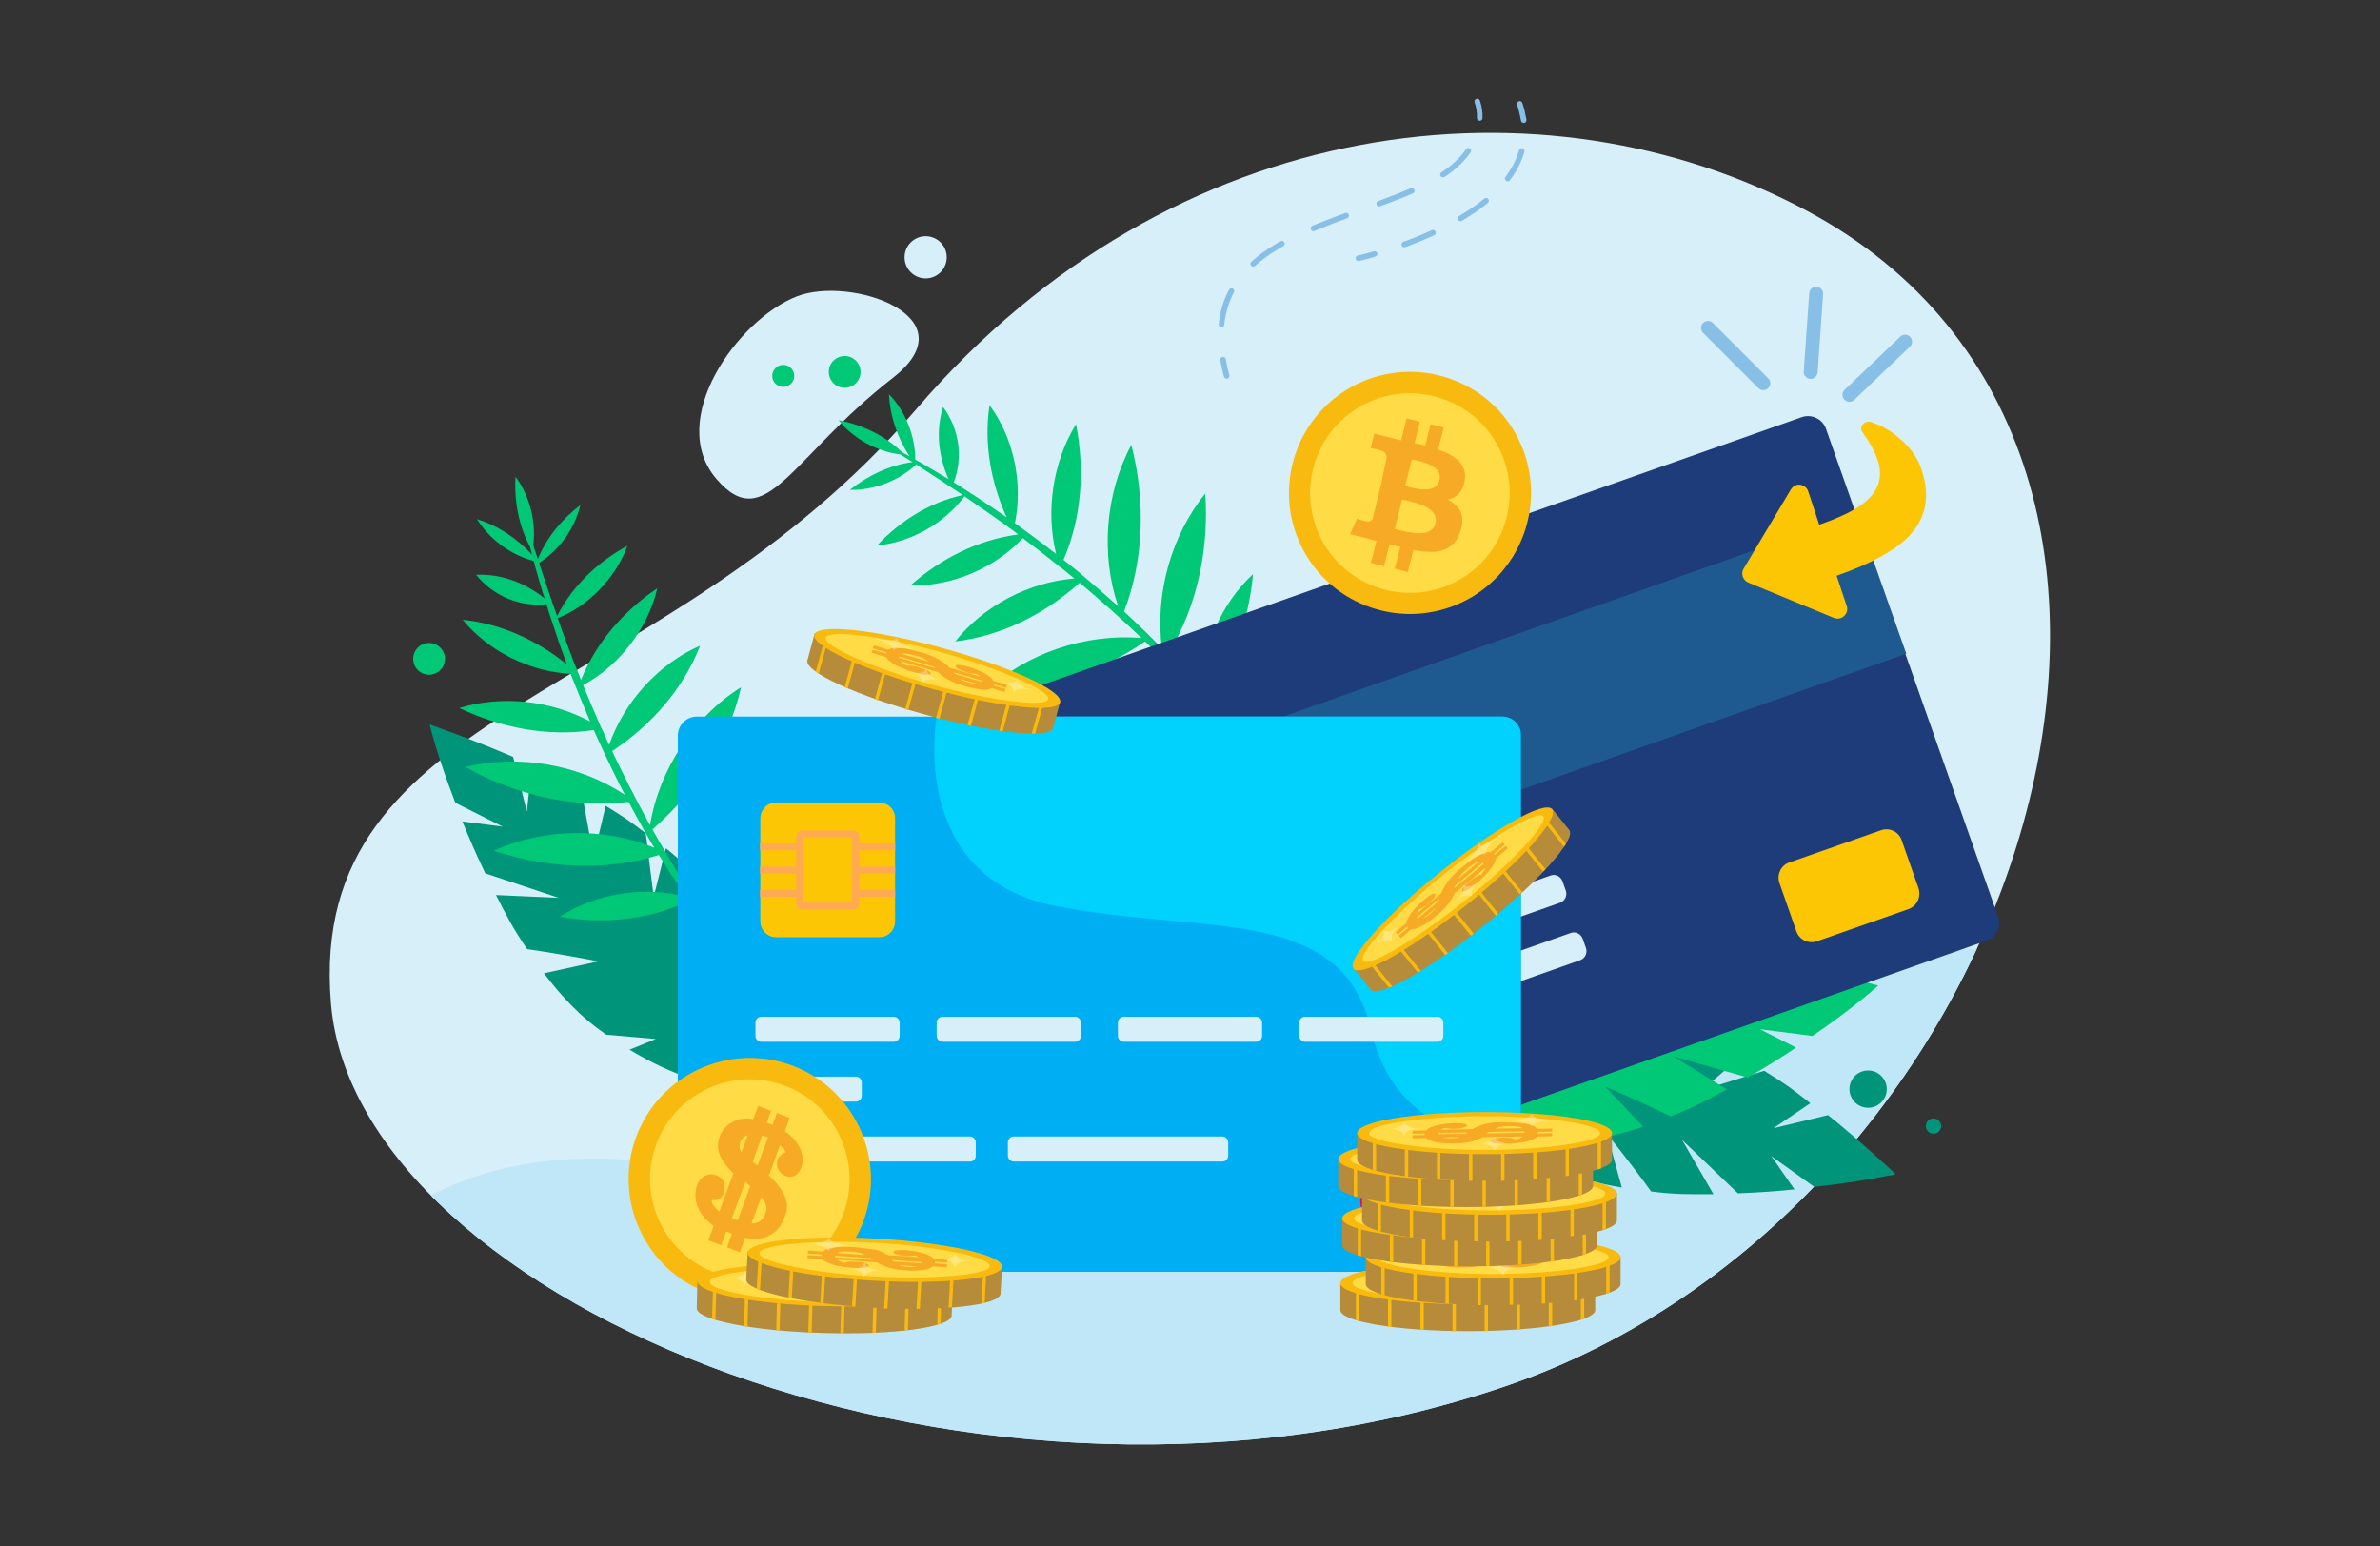 <?xml version="1.0" encoding="utf-8"?>
<!-- Generator: Adobe Illustrator 22.0.1, SVG Export Plug-In . SVG Version: 6.00 Build 0)  -->
<svg version="1.1" id="Layer_1" xmlns="http://www.w3.org/2000/svg" xmlns:xlink="http://www.w3.org/1999/xlink" x="0px" y="0px"
	 viewBox="0 0 778.8 506" style="enable-background:new 0 0 778.8 506;" xml:space="preserve">
<rect x="0" y="0" width="778.8" height="506" fill="#333333" stroke="none"/>
<style type="text/css">
	.st0{fill:#D6EFF9;}
	.st1{clip-path:url(#SVGID_2_);fill:#BFE7F8;}
	.st2{fill:#00957A;}
	.st3{fill:#00C876;}
	.st4{fill:#1E3C79;}
	.st5{fill:#1E598F;}
	.st6{fill:#FCC604;}
	.st7{fill:#00AEF4;}
	.st8{clip-path:url(#SVGID_4_);fill:#00D1FD;}
	.st9{fill:none;stroke:#FEAA52;stroke-width:2.281;stroke-miterlimit:10;}
	.st10{fill:#E2104B;}
	.st11{fill:#FEAA52;}
	.st12{fill:#FFDC45;}
	.st13{fill:#F9BA10;}
	.st14{fill:#F7AA26;}
	.st15{fill:#B68B39;}
	.st16{opacity:0.3;fill:#FFFFFF;}
	.st17{fill:none;stroke:#87BFE7;stroke-width:4.55;stroke-linecap:round;stroke-miterlimit:10;}
	.st18{fill:none;stroke:#87BFE7;stroke-width:1.82;stroke-linecap:round;stroke-miterlimit:10;}
	.st19{fill:none;stroke:#87BFE7;stroke-width:1.82;stroke-linecap:round;stroke-miterlimit:10;stroke-dasharray:11.488,11.488;}
	.st20{fill:none;stroke:#87BFE7;stroke-width:1.82;stroke-linecap:round;stroke-miterlimit:10;stroke-dasharray:10.169,10.169;}
</style>
<g>
	<path class="st0" d="M292.1,123.7c-33.4,26-41.5,51.7-57.6,33.1c-16.7-19.3,6.8-52.2,26.2-59.8C278.3,90.1,318,103.6,292.1,123.7z"
		/>
	<path class="st0" d="M591.5,69.1c-85.8-46-207.4-33.3-291.5,64.6s-199.9,96.5-191.7,194.7s212.6,183.4,383.8,125.4
		S740.8,149.2,591.5,69.1z"/>
	<g>
		<defs>
			<path id="SVGID_1_" d="M591.5,69.1c-85.8-46-207.4-33.3-291.5,64.6s-199.9,96.5-191.7,194.7s212.6,183.4,383.8,125.4
				S740.8,149.2,591.5,69.1z"/>
		</defs>
		<clipPath id="SVGID_2_">
			<use xlink:href="#SVGID_1_"  style="overflow:visible;opacity:0.2;"/>
		</clipPath>
		<path class="st1" d="M100.2,432.3c0,0,29.8-72.1,133.6-48.4s191.3,43,247.7-10.8s245.7-103.8,204.7-11
			C645.2,455,435.5,587,266.9,517.3S100.2,432.3,100.2,432.3z"/>
	</g>
	<g>
		<g>
			<g>
				<g>
					<path class="st2" d="M149,262.7l15.5,7.8l-13.2-1.7c2.4,5.9,4.4,10.5,7.5,17l24,8l-20.5-0.9c3.7,7.2,5.6,11,10.2,17.7
						c11.3,1.6,23.3,4,23.3,4l-17.8,3.9c5.8,7.7,12.2,14.4,19.3,19.3c1.1,0.8,0,0.1,1.1,0.8l16.2,1.4l-8.6,3.5
						c30.8,18.5,44.9,10.3,44.9,10.3s0.2-0.6,0.5-2c0.2-1,0.4-2.4,0.5-4.1c0.5-6.9-0.3-19.7-7.5-38.6l-5.7,10.8l1.8-16.3
						c-0.8-1.4-1.6-2.8-2.6-4.3c-2.9-4.6-2-4.4-6.2-8.6l-7.8,15.1l1.9-21.2c-2.5-2.4-5.1-4.8-7.9-7l-4,15.9l-2.6-20.8
						c-5.3-4.1-7.3-5.4-13.1-9l-4,16.6l-3.8-20.9c-8.8-5.1-8.5-4.8-16.4-8.4l-1.6,14.6l-4.5-17.9c-13.4-5.8-27.3-10.6-27.3-10.6
						S142.8,246.7,149,262.7z"/>
				</g>
			</g>
		</g>
		<path class="st3" d="M168.7,156c4.6,6.2,6.8,14.7,5.8,22.4c0.4,1.3,0.9,2.8,1.5,4.5c2.9-7,7.9-13.1,13.9-17.6
			c-1.8,7.6-6.9,14.8-13.5,18.9c0.9,2.8,2,6,3.2,9.6c0.6,1.6,1.1,3.4,1.8,5.2c0.3,0.8,0.6,1.7,0.9,2.6c5-9.9,13.4-17.8,23-23
			c-3.8,10.5-12.6,19.6-22.8,23.7c0.3,0.8,0.6,1.5,0.8,2.3c1.3,3.8,2.9,7.8,4.5,12.1c0.8,1.9,1.5,3.8,2.3,5.8c5-12.3,14-22.6,25-30
			c-3.1,13.2-12.4,25.3-24.3,31.7c1.9,4.6,3.9,9.3,6,14.1c0.1,0,0.1,0.1,0.2,0.1c0,0-0.1,0-0.1,0c0.7,1.6,1.5,3.3,2.2,4.9
			c0.1,0.2,0.2,0.3,0.2,0.5c5-14.2,16.2-26.6,29.8-32.5c-5.6,14.3-16.1,26.1-28.8,34.5c3.9,8.2,7.8,15.8,11.5,22.6
			c0.3,0.6,0.6,1.1,0.9,1.6c3-18.2,14.4-35.5,29.8-45.1c-4.2,18.2-15,34.3-29,46.5c1.4,2.6,2.8,5,4.2,7.3c0.9,1.6,1.8,3.1,2.7,4.6
			c0.9,1.4,1.7,2.8,2.5,4.1c0,0,0,0.1,0.1,0.1c5-16.8,17.6-31.9,33.2-39.4c-5.9,16.8-17.7,30.8-32.2,40.9c5.9,9.3,9.7,14.6,9.6,15.2
			c-0.1,0.4-3.1-2.9-8-9.5c-13.1,6.4-28.1,7.8-42.4,5.3c12-7.8,27.9-10.2,41.6-6.4c-0.8-1.1-1.6-2.2-2.4-3.4c0,0-0.1,0-0.1,0.1
			c0-0.1,0-0.1,0-0.2c0-0.1-0.1-0.1-0.1-0.2c-0.9-1.3-1.7-2.6-2.7-3.9c-0.9-1.4-1.9-2.9-2.8-4.5c-0.4-0.5-0.7-1.1-1.1-1.7
			c-17.6,5.4-36.6,4.3-54-1.4c16.2-7.4,36.1-7.7,52.5-1c-1.2-2-2.4-4-3.6-6.2c-1.6-2.8-3.2-5.7-4.8-8.8
			c-18.5,2.2-37.2-2.4-53.4-11.4c17.5-4.3,37.3-0.8,52.2,9.1c-2.4-4.5-4.7-9.3-7.1-14.4c-1.1-2.3-2.1-4.6-3.1-6.8
			c-15,2.3-30.4-0.7-44-7.2c13.9-4.3,30-2.5,42.8,4.4c-2.3-5.4-4.4-10.6-6.4-15.6c-13.4-0.7-26.9-7.4-35.3-17.7
			c12.6,1.3,24.3,6.7,34.1,14.6c-1.5-4.1-2.9-7.9-4.1-11.7c-0.7-2-1.3-3.9-1.9-5.7c-0.2-0.8-0.5-1.5-0.7-2.3c-8.7,1-17.4-2.7-23-9.6
			c8.2-0.4,16,2.6,22.4,7.7c-0.1-0.4-0.2-0.8-0.4-1.2c-1.1-3.6-2-6.8-2.8-9.6c0,0,0,0,0,0c0,0,0,0,0-0.1c-0.1-0.4-0.2-0.9-0.3-1.3
			c-7.6-2-14.6-7.2-18.6-13.7c6.9,2.1,13.1,6.3,18,11.6c-0.2-0.9-0.5-1.8-0.7-2.6C169.7,171.9,168.2,163.8,168.7,156z"/>
		<path class="st3" d="M274.4,137.5c4.9,6.1,12.6,10.3,20.2,11.2c1.2,0.7,2.5,1.6,4,2.5c-7.5,1-14.6,4.4-20.5,9.1
			c7.8,0.2,16.1-3,21.7-8.3c2.5,1.6,5.3,3.4,8.5,5.5c1.4,1,3,2,4.5,3c0.7,0.5,1.5,1,2.3,1.5c-10.8,2.3-20.6,8.5-28.1,16.5
			c11.1-1,22.1-7.3,28.6-16.1c0.7,0.5,1.3,0.9,2,1.4c3.4,2.3,6.9,4.8,10.6,7.4c1.6,1.2,3.3,2.4,5,3.7c-13.1,1.7-25.4,7.9-35.3,16.7
			c13.6,0.3,27.6-5.7,36.8-15.5c4,3,8,6.1,12.1,9.4c0,0.1,0,0.1,0.1,0.2c0,0,0-0.1,0.1-0.1c1.4,1.1,2.8,2.3,4.2,3.4
			c0.1,0.1,0.3,0.2,0.4,0.3c-15,1.2-29.8,9-39,20.6c15.2-1.8,29.3-9,40.7-19.2c7,5.9,13.3,11.5,18.9,16.8c0.5,0.4,0.9,0.9,1.4,1.3
			c-18.4-1.6-37.9,5-51.2,17.5c18.7,0.5,36.9-5.9,52.3-16.4c2.1,2,4.2,4,6,5.9c1.3,1.3,2.6,2.6,3.7,3.8c1.2,1.2,2.3,2.4,3.3,3.5
			c0,0,0.1,0.1,0.1,0.1c-17.5,0.6-35.3,9-46.4,22.3c17.7-1.5,34.3-9.4,47.7-20.9c7.6,8.1,11.7,13.1,12.3,13.1c0.4,0-2-3.7-7.2-10.1
			c9.5-11.1,14.6-25.3,15.8-39.7c-10.5,9.7-16.9,24.5-16.7,38.7c-0.8-1-1.8-2.1-2.7-3.2c0,0,0.1-0.1,0.1-0.1c-0.1,0-0.1,0-0.2,0
			c-0.1-0.1-0.1-0.1-0.2-0.2c-1-1.1-2.1-2.3-3.1-3.6c-1.1-1.2-2.4-2.5-3.6-3.9c-0.4-0.5-0.9-1-1.4-1.5c9.6-15.7,13.4-34.3,12.2-52.6
			c-11.2,13.8-16.5,33-14.2,50.6c-1.6-1.6-3.3-3.3-5.1-5.1c-2.3-2.2-4.7-4.5-7.3-6.9c6.7-17.3,7-36.6,2.4-54.5
			c-8.5,15.8-10.1,35.9-4.3,52.8c-3.8-3.4-7.8-6.9-12.1-10.5c-1.9-1.6-3.9-3.2-5.8-4.7c6-13.9,7-29.6,4.1-44.4
			c-7.6,12.4-10,28.4-6.5,42.5c-4.6-3.6-9.2-7-13.5-10.1c2.7-13.2-0.4-27.9-8.3-38.6c-1.9,12.5,0.4,25.2,5.6,36.7
			c-3.6-2.5-7-4.8-10.2-6.9c-1.7-1.1-3.4-2.2-5.1-3.3c-0.7-0.4-1.4-0.8-2-1.3c3.1-8.1,1.8-17.5-3.5-24.6c-2.5,7.9-1.5,16.1,1.8,23.6
			c-0.3-0.2-0.7-0.4-1-0.6c-3.2-1.9-6-3.6-8.6-5.1c0,0,0,0,0,0c0,0,0,0-0.1,0c-0.4-0.2-0.8-0.5-1.2-0.7c0-7.8-3.3-16-8.6-21.4
			c0.3,7.2,2.8,14.3,6.7,20.3c-0.9-0.5-1.6-0.9-2.4-1.3C289.6,142.5,282.1,139,274.4,137.5z"/>
		<g>
			<g>
				<g>
					<path class="st2" d="M593.7,388.4l-14.1-10.1l7.6,10.9c-6.4,0.7-11.4,1-18.5,1.3L550.4,373l10.3,17.8c-8.1,0-12.4,0.1-20.4-0.9
						c-6.7-9.3-14.4-18.8-14.4-18.8l4.8,17.5c-9.5-1.6-18.4-4.1-26.1-8.1c-1.2-0.6-0.1,0-1.2-0.6l-8.8-13.7l1,9.3
						c-30.7-18.6-30-35-30-35s0.5-0.5,1.5-1.3c0.8-0.6,1.9-1.4,3.5-2.3c5.9-3.6,17.6-8.9,37.7-11.2l-6.9,10l13.6-9.2
						c1.6,0.1,3.3,0.1,5,0.3c5.5,0.4,4.8-0.2,10.5,1.5l-9.8,13.9l17.9-11.5c3.3,1.1,6.6,2.3,9.9,3.7l-12.2,10.9l19.6-7.3
						c6.1,2.8,8.2,4,14,7.5L557,356.7l20.3-6.3c8.6,5.4,8.2,5.3,15.1,10.6l-12.1,8.2l17.9-4.3c11.3,9.1,22.1,19.3,22.1,19.3
						S610.7,386.5,593.7,388.4z"/>
				</g>
			</g>
		</g>
		<g>
			<g>
				<g>
					<path class="st3" d="M593.1,339l-17.2-2.2l11.8,6c-5.3,3.6-9.6,6.2-15.8,9.8l-24.3-6.9l17.5,10.8c-7.1,3.8-10.9,5.9-18.4,8.8
						c-10.3-5-21.5-9.8-21.5-9.8l12.5,13.2c-9.1,3.1-18.2,5-26.8,5.1c-1.4,0-0.1,0-1.4,0l-14.2-8l5.2,7.7
						c-35.8-2.1-42.9-16.8-42.9-16.8s0.2-0.7,0.7-1.9c0.4-0.9,1-2.2,1.9-3.7c3.5-6,11.3-16.1,28-27.6l-1.4,12.1l7.7-14.5
						c1.5-0.7,2.9-1.4,4.5-2.1c5-2.2,4.2-2.5,9.9-3.6l-2.1,16.8l10.4-18.6c3.4-0.6,6.9-1.1,10.5-1.4l-5.6,15.4l13.9-15.7
						c6.7-0.4,9.1-0.3,15.9,0l-6,16l14.9-15.1c10.1,0.7,9.7,0.8,18.3,2.3l-6.9,13l13.8-12.2c14.3,2.7,28.6,6.6,28.6,6.6
						S607.3,329.3,593.1,339z"/>
				</g>
			</g>
		</g>
	</g>
	<g>
		<path class="st4" d="M650.1,307.8l-248.5,87.6c-3.2,1.1-6.8-0.6-7.9-3.8L337.3,232c-1.1-3.2,0.6-6.8,3.8-7.9l248.5-87.6
			c3.2-1.1,6.8,0.6,7.9,3.8l56.3,159.6C655,303.1,653.3,306.6,650.1,307.8z"/>
		
			<rect x="347.6" y="213" transform="matrix(0.943 -0.333 0.333 0.943 -51.256 174.953)" class="st5" width="275.9" height="48.5"/>
		<path class="st6" d="M624.5,297.5L594.6,308c-2.8,1-5.9-0.5-6.8-3.3l-5.5-15.7c-1-2.8,0.5-5.9,3.3-6.8l29.9-10.5
			c2.8-1,5.9,0.5,6.8,3.3l5.5,15.7C628.7,293.5,627.3,296.5,624.5,297.5z"/>
		<path class="st0" d="M510.5,295.4l-117,41.3c-1.6,0.6-3.3-0.3-3.9-1.9l-1.1-3.1c-0.6-1.6,0.3-3.3,1.9-3.9l117-41.3
			c1.6-0.6,3.3,0.3,3.9,1.9l1.1,3.1C512.9,293.1,512.1,294.8,510.5,295.4z"/>
		<path class="st0" d="M517.1,314.2l-117,41.3c-1.6,0.6-3.3-0.3-3.9-1.9l-1.1-3.1c-0.6-1.6,0.3-3.3,1.9-3.9l117-41.3
			c1.6-0.6,3.3,0.3,3.9,1.9l1.1,3.1C519.5,311.9,518.7,313.6,517.1,314.2z"/>
		<path class="st0" d="M460.1,355.5l-53.3,18.8c-1.6,0.6-3.3-0.3-3.9-1.9l-1.1-3.1c-0.6-1.6,0.3-3.3,1.9-3.9l53.3-18.8
			c1.6-0.6,3.3,0.3,3.9,1.9l1.1,3.1C462.5,353.2,461.6,354.9,460.1,355.5z"/>
	</g>
	<g>
		<path class="st7" d="M491.5,416.2H228c-3.4,0-6.2-2.8-6.2-6.2V240.7c0-3.4,2.8-6.2,6.2-6.2h263.5c3.4,0,6.2,2.8,6.2,6.2V410
			C497.7,413.4,494.9,416.2,491.5,416.2z"/>
		<g>
			<defs>
				<path id="SVGID_3_" d="M486.2,416.2h-253c-6.4,0-11.5-5.2-11.5-11.5V246c0-6.4,5.2-11.5,11.5-11.5h258.5c3.3,0,6,2.7,6,6v164.2
					C497.7,411,492.6,416.2,486.2,416.2z"/>
			</defs>
			<clipPath id="SVGID_4_">
				<use xlink:href="#SVGID_3_"  style="overflow:visible;"/>
			</clipPath>
			<path class="st8" d="M306.5,234.5c0,0-9.7,52.5,39,62s93.6-0.6,103.1,40.4c9.5,41,49,35.1,49,35.1V222.3L306.5,234.5z"/>
		</g>
		<path class="st6" d="M287.7,306.7h-33.7c-2.9,0-5.2-2.3-5.2-5.2v-33.7c0-2.9,2.3-5.2,5.2-5.2h33.7c2.9,0,5.2,2.3,5.2,5.2v33.7
			C292.9,304.4,290.6,306.7,287.7,306.7z"/>
		<g>
			<g>
				<path class="st9" d="M279.3,296.5h-16.9c-0.4,0-0.7-0.3-0.7-0.7v-22.2c0-0.4,0.3-0.7,0.7-0.7h16.9c0.4,0,0.7,0.3,0.7,0.7v22.2
					C279.9,296.2,279.6,296.5,279.3,296.5z"/>
				<g>
					<line class="st9" x1="279.9" y1="277.1" x2="292.9" y2="277.1"/>
					<line class="st9" x1="279.9" y1="284.7" x2="292.9" y2="284.7"/>
					<line class="st9" x1="279.9" y1="292.3" x2="292.9" y2="292.3"/>
				</g>
				<g>
					<line class="st9" x1="248.7" y1="277.1" x2="261.7" y2="277.1"/>
					<line class="st9" x1="248.7" y1="284.7" x2="261.7" y2="284.7"/>
					<line class="st9" x1="248.7" y1="292.3" x2="261.7" y2="292.3"/>
				</g>
			</g>
		</g>
		<g>
			<path class="st0" d="M292.5,340.9h-43.4c-1,0-1.9-0.9-1.9-1.9v-4.4c0-1,0.9-1.9,1.9-1.9h43.4c1,0,1.9,0.9,1.9,1.9v4.4
				C294.4,340.1,293.5,340.9,292.5,340.9z"/>
			<path class="st0" d="M351.8,340.9h-43.4c-1,0-1.9-0.9-1.9-1.9v-4.4c0-1,0.9-1.9,1.9-1.9h43.4c1,0,1.9,0.9,1.9,1.9v4.4
				C353.7,340.1,352.8,340.9,351.8,340.9z"/>
			<path class="st0" d="M411.1,340.9h-43.4c-1,0-1.9-0.9-1.9-1.9v-4.4c0-1,0.9-1.9,1.9-1.9h43.4c1,0,1.9,0.9,1.9,1.9v4.4
				C413,340.1,412.1,340.9,411.1,340.9z"/>
			<path class="st0" d="M470.4,340.9H427c-1,0-1.9-0.9-1.9-1.9v-4.4c0-1,0.9-1.9,1.9-1.9h43.4c1,0,1.9,0.9,1.9,1.9v4.4
				C472.3,340.1,471.4,340.9,470.4,340.9z"/>
		</g>
		<g>
			<path class="st0" d="M280.1,360.5h-31c-1,0-1.9-0.9-1.9-1.9v-4.4c0-1,0.9-1.9,1.9-1.9h31c1,0,1.9,0.9,1.9,1.9v4.4
				C282,359.7,281.1,360.5,280.1,360.5z"/>
		</g>
		<g>
			<path class="st0" d="M317.4,380.1h-68.3c-1,0-1.9-0.9-1.9-1.9v-4.4c0-1,0.9-1.9,1.9-1.9h68.3c1,0,1.9,0.9,1.9,1.9v4.4
				C319.3,379.3,318.5,380.1,317.4,380.1z"/>
		</g>
		<g>
			<path class="st0" d="M400,380.1h-68.3c-1,0-1.9-0.9-1.9-1.9v-4.4c0-1,0.9-1.9,1.9-1.9H400c1,0,1.9,0.9,1.9,1.9v4.4
				C401.9,379.3,401,380.1,400,380.1z"/>
		</g>
		<g>
			<circle class="st10" cx="453.6" cy="393" r="8.5"/>
			<circle class="st11" cx="465.6" cy="393" r="8.5"/>
		</g>
	</g>
	<g id="coin_635_">
		<g id="coin_638_">
			<g id="coin_650_">
				<path class="st12" d="M279.3,398.3c-6.9,18.7-27.6,28.4-46.4,21.5c-18.7-6.9-28.4-27.6-21.5-46.4c6.9-18.7,27.6-28.4,46.4-21.5
					C276.5,358.8,286.1,379.5,279.3,398.3z"/>
			</g>
			<g id="coin_647_">
				<path class="st13" d="M231.7,423.1c-20.5-7.5-31.1-30.3-23.6-50.9c7.5-20.5,30.3-31.1,50.9-23.6c20.5,7.5,31.1,30.3,23.6,50.9
					C275,420,252.2,430.6,231.7,423.1z M256.6,355.2c-16.9-6.2-35.7,2.5-41.9,19.4c-6.2,16.9,2.5,35.7,19.4,41.9
					c16.9,6.2,35.7-2.5,41.9-19.4C282.2,380.2,273.5,361.4,256.6,355.2z"/>
			</g>
			<path id="coin_641_" class="st14" d="M256.4,390.6c-0.8-1.5-1.9-3-3.2-4.4c-0.8-0.8-1.2-1.2-1.6-1.5l3.6-9.9c0,0,0.1,0.1,0.1,0.1
				c0.4,0.3,0.7,0.6,1,0.9c0.4,0.4,0.6,0.8,0.7,1.2c0,0,0,0.1,0,0.1c-0.1,0-0.1,0-0.2,0.1c-0.8,0.2-1.5,0.8-2.1,1.7l-0.1,0.2
				c-0.5,1.3-0.5,2.6,0.1,3.6c0.5,1.1,1.4,1.8,2.8,2.3c0,0,0,0,0,0c1.5,0.3,3.4,0.1,4.7-2.8c0.1-0.4,0.3-0.9,0.4-1.6
				c0.2-2.1-0.2-4-1.2-5.6c-0.9-1.5-1.9-2.7-3-3.6c-0.6-0.5-1.2-0.9-1.6-1.2l1.6-4.4l-4.2-1.6l-1.4,3.9l-1.9-0.7l1.4-3.9l-4.2-1.6
				l-1.6,4.3c-1.3-0.2-2.4-0.2-3.3-0.1c-1.1,0.1-2.1,0.3-3,0.8c-2.3,1.1-3.9,2.8-4.7,5c-1.1,2.9-0.6,5.7,1.4,8.5
				c1.5,2,2.4,3,3.1,3.5l-4.6,12.5c-0.1,0-0.1-0.1-0.2-0.1c-0.4-0.3-0.9-0.8-1.5-1.5c-0.5-0.6-0.8-1.2-0.8-1.7c0-0.1,0-0.3,0-0.4
				c0.1,0,0.1,0,0.2,0c0.6,0.1,1.2,0,1.7-0.1c1-0.4,1.7-1.1,2.1-2.2c0.2-0.4,0.3-1.1,0.3-2.2c0-0.8-0.2-1.5-0.8-2.2
				c-1-1.2-2.7-1.9-4.2-1.7c-1.3,0.2-3.1,0.9-4.1,3.5c-0.5,1.3-0.6,2.8-0.5,4.4c0.2,1.6,0.7,3.1,1.5,4.4c0.9,1.4,2,2.6,3.2,3.6
				c0.6,0.5,1,0.8,1.2,1l-1.7,4.7l4.2,1.6l1.6-4.5l1.9,0.7l-1.6,4.5l4.2,1.6l1.7-4.7c0.2,0,0.5,0.1,0.8,0.1c1,0.1,2.1,0.2,3.2,0.1
				c1.2,0,2.3-0.3,3.3-0.7c2.6-1.1,4.4-3.1,5.4-5.8C258,395.8,257.8,393.1,256.4,390.6z M242.3,376.4c-0.4-0.8-0.4-1.8,0-2.9
				c0.5-0.9,1.1-1.5,1.8-1.8c0.2-0.1,0.4-0.2,0.6-0.2l-2.1,5.6C242.5,376.9,242.4,376.6,242.3,376.4z M245.5,388.2l-4.1,11.1
				l-1.9-0.7l4.4-11.9L245.5,388.2z M246.3,380.2l3.1-8.6c0.2,0.1,0.6,0.2,1,0.3c0.4,0.1,0.7,0.3,0.9,0.3l-3.4,9.2L246.3,380.2z
				 M250.4,397.2c-0.7,1.7-1.6,2.6-2.7,2.9c-0.8,0.2-1.4,0.3-1.8,0.3l3.2-8.7c0.4,0.5,0.8,1,1.2,1.7
				C250.9,394.5,251,395.8,250.4,397.2z"/>
		</g>
	</g>
	<g id="coin_363_">
		<path class="st15" d="M513.5,271.6c2.4,3-10.2,17.1-28.2,31.5c-17.9,14.4-34.4,23.7-36.8,20.7l-5.5-6.8c3.9-6.1,21-14.4,33.7-24.6
			c12.1-9.8,23.6-19.8,31.1-27.8C507.8,264.5,512.7,270.6,513.5,271.6z"/>
		<g>
			<path class="st13" d="M446.3,313l8.2,10.2c0.3-0.1,0.7-0.3,1.1-0.4l-8.4-10.5C446.8,312.5,446.6,312.7,446.3,313z"/>
			<path class="st13" d="M454.9,307l9.1,11.3c0.3-0.2,0.6-0.4,0.9-0.6l-9.1-11.3C455.5,306.6,455.2,306.8,454.9,307z"/>
			<path class="st13" d="M463.9,301.3l9,11.2c0.3-0.2,0.6-0.4,0.9-0.6l-8.9-11.1C464.5,300.9,464.2,301.1,463.9,301.3z"/>
			<path class="st13" d="M472.6,295.4l8.7,10.8c0.3-0.2,0.6-0.4,0.9-0.7l-8.7-10.8C473.2,294.9,472.9,295.2,472.6,295.4z"/>
			<path class="st13" d="M480.9,288.9l8.6,10.8c0.3-0.2,0.6-0.5,0.8-0.7l-8.6-10.8C481.4,288.4,481.1,288.6,480.9,288.9z"/>
			<path class="st13" d="M488.8,282l8.5,10.6c0.3-0.2,0.5-0.5,0.8-0.7l-8.5-10.6C489.4,281.5,489.1,281.8,488.8,282z"/>
			<path class="st13" d="M496.6,274.9l8.3,10.3c0.3-0.3,0.5-0.5,0.8-0.8l-8.3-10.3C497.2,274.4,496.9,274.7,496.6,274.9z"/>
			<path class="st13" d="M504.2,267.6l7.6,9.5c0.2-0.3,0.4-0.7,0.6-1l-7.4-9.3C504.7,267,504.5,267.3,504.2,267.6z"/>
		</g>
		<path class="st13" d="M474.2,300.6c-15.7,11.9-29.1,19-31.3,16.4c-2.4-3,10.2-17.1,28.2-31.5c17.9-14.4,34.4-23.7,36.8-20.7
			c2.4,3-10.2,17.1-28.2,31.5C477.9,297.7,476.1,299.2,474.2,300.6"/>
		<path class="st12" d="M505,267.1c1.9,2.4-11.7,16.5-26.1,28c-14.4,11.5-30.9,21.7-32.8,19.3c-1.9-2.4,11.6-16.4,25.9-27.9
			C486.4,275,503.1,264.8,505,267.1z"/>
		<path id="coin_364_" class="st14" d="M473.6,288.7c-0.7,1-1.2,1.9-1.6,2.7c-0.2,0.5-0.3,0.7-0.4,0.9l-7.9,6.6c0,0,0,0,0,0
			c0-0.2,0.1-0.3,0.2-0.6c0.1-0.2,0.3-0.5,0.5-0.7c0,0,0,0,0.1-0.1c0,0,0.1,0,0.1,0c0.5-0.2,1.1-0.6,2-1.2l0.2-0.1
			c1.1-0.9,1.9-1.7,2.4-2.4c0.5-0.7,0.6-1.1,0.4-1.4c0,0,0,0,0,0c-0.4-0.1-1.3,0.1-3.7,2.1c-0.3,0.3-0.7,0.6-1.2,1.1
			c-1.5,1.4-2.5,2.6-3.2,3.6c-0.6,0.9-1,1.7-1.2,2.2c-0.1,0.3-0.1,0.5-0.1,0.7l-3.5,2.9l0.7,0.8l3.1-2.6l0.3,0.4l-3.1,2.6l0.7,0.8
			l3.4-2.9c0.4,0,0.8,0,1.2-0.1c0.5-0.1,1-0.3,1.7-0.7c1.6-0.8,3.4-2,5.2-3.5c2.3-1.9,4-3.7,5-5.4c0.7-1.2,1-1.8,1.1-2.1l10-8.3
			c0,0,0,0.1,0,0.1c0,0.2-0.2,0.5-0.4,0.9c-0.2,0.4-0.5,0.7-0.8,1.1c-0.1,0.1-0.2,0.2-0.2,0.2c0,0,0,0-0.1,0c-0.2,0-0.4,0-0.8,0.2
			c-0.6,0.3-1.4,0.8-2.3,1.5c-0.4,0.3-0.8,0.7-1.6,1.4c-0.5,0.5-0.9,1-1.2,1.4c-0.4,0.7-0.2,1.1,0.5,0.9c0.6-0.2,1.8-0.7,3.9-2.5
			c1.1-0.9,2.1-1.8,3.1-2.9c1-1,1.7-2,2.3-2.8c0.6-0.9,0.9-1.6,1.1-2.2c0.1-0.3,0.1-0.5,0.2-0.6l3.7-3.1l-0.7-0.8l-3.6,3l-0.3-0.4
			l3.6-3l-0.7-0.8l-3.8,3.2c-0.1,0-0.1,0-0.2,0c-0.3,0-0.7,0-1.2,0.1c-0.5,0.1-1.1,0.3-1.8,0.6c-1.7,0.8-3.7,2.2-5.9,4
			C476.4,285.4,474.7,287.1,473.6,288.7z M469.8,297.2c-0.4,0.5-1,1.1-1.9,1.9c-0.8,0.6-1.4,1-1.9,1.3c-0.1,0.1-0.3,0.1-0.4,0.2
			l4.5-3.7C470.1,296.9,470,297,469.8,297.2z M476.3,289.7l8.9-7.4l0.3,0.4l-9.6,7.9L476.3,289.7z M470.8,294.9l-6.9,5.7
			c0,0-0.1-0.1-0.2-0.2c-0.1-0.1-0.1-0.1-0.1-0.2l7.4-6.1L470.8,294.9z M480.3,284.1c1.4-1.1,2.3-1.8,3-2c0.4-0.2,0.7-0.2,0.9-0.3
			l-7,5.8c0.2-0.3,0.4-0.6,0.6-1C478.3,285.9,479.1,285.1,480.3,284.1z"/>
		<path id="scintillation_114_" class="st16" d="M458.1,302.9c-3,2.5-3.2,4.1-2.3,5.3c-0.7-0.9-2.9-1.1-5.8,1.2c0,0,4.2-3.2,2.4-5.4
			C454.2,306.3,458.1,302.9,458.1,302.9z"/>
		<path id="scintillation_113_" class="st16" d="M491.4,272.8c-4.9,4.1-5.8,6.1-5,7c-0.6-0.8-3.5-0.1-8.2,3.6c0,0,6.8-5.4,5.2-7.3
			C485,278.1,491.4,272.8,491.4,272.8z"/>
		<path id="scintillation_112_" class="st16" d="M484.3,288.2c-3.1,2.6-3.3,4.3-2.3,5.4c-0.7-0.9-3-1.1-5.9,1.3c0,0,4.3-3.3,2.4-5.6
			C480.3,291.6,484.3,288.2,484.3,288.2z"/>
	</g>
	<g id="coin_355_">
		<g id="coin_356_">
			<g id="coin_361_">
				<path class="st12" d="M493.7,145.3c8.9,17.9,1.6,39.6-16.3,48.4c-17.9,8.9-39.6,1.6-48.4-16.3c-8.9-17.9-1.6-39.6,16.3-48.4
					C463.2,120.1,484.8,127.4,493.7,145.3z"/>
			</g>
			<g id="coin_360_">
				<path class="st13" d="M479,196.8c-19.6,9.7-43.4,1.7-53.1-17.9c-9.7-19.6-1.7-43.4,17.9-53.1c19.6-9.7,43.4-1.7,53.1,17.9
					C506.6,163.3,498.5,187.1,479,196.8z M446.8,132.1c-16.1,8-22.7,27.6-14.7,43.8c8,16.1,27.6,22.7,43.8,14.7
					c16.1-8,22.7-27.6,14.7-43.8C482.6,130.7,463,124.1,446.8,132.1z"/>
			</g>
			<path class="st14" d="M452,158.2l-2.8,11.4c-0.2,0.5-0.8,1.3-2,1c0,0.1-3.2-0.8-3.2-0.8l-2.2,5l5.6,1.4c0.6,0.2,1.2,0.3,1.8,0.5
				l0,0c0.4,0.1,0.8,0.2,1.2,0.3l-1.8,7.2l4.3,1.1l1.8-7.2c1.2,0.3,2.3,0.6,3.5,0.9l-1.8,7.1l4.3,1.1l1.8-7.2
				c7.4,1.4,13,0.8,15.3-5.9c1.9-5.4-0.1-8.5-4-10.6c2.8-0.7,5-2.5,5.5-6.4c0.8-5.3-3.2-8.1-8.7-10l1.8-7.2l-4.3-1.1l-1.7,7
				c-1.1-0.3-2.3-0.6-3.5-0.8l1.7-7l-4.3-1.1l-1.8,7.2c-0.9-0.2-1.9-0.4-2.8-0.7l-6-1.5l-1.2,4.7c0,0,3.2,0.7,3.2,0.8
				c1.8,0.4,2.1,1.6,2,2.5L452,158.2L452,158.2z M469.7,171.3c-1.2,5-9,2.9-12.5,2c-0.3-0.1-0.6-0.2-0.8-0.2l2.4-9.6
				c0.3,0.1,0.6,0.2,1.1,0.2l0,0C463.5,164.5,471,166.2,469.7,171.3z M471,157.2c-1.1,4.5-7.6,2.8-10.5,2c-0.3-0.1-0.5-0.1-0.7-0.2
				l2.2-8.7c0.2,0.1,0.6,0.1,0.9,0.2C465.9,151.2,472.2,152.6,471,157.2z"/>
		</g>
	</g>
	<g>
		<g id="coin_324_">
			<path class="st15" d="M522,428.7c0,3.8-18.7,6.9-41.7,6.9c-23,0-41.7-3.1-41.7-6.9v-8.8c6.9-2.3,25.4,1.9,41.7,1.9
				c15.6,0,30.8-0.6,41.7-2.2C522,419.7,522,427.5,522,428.7z"/>
			<g>
				<path class="st13" d="M443.7,418.9V432c0.3,0.1,0.7,0.2,1.1,0.3v-13.4C444.5,418.9,444.1,418.9,443.7,418.9z"/>
				<path class="st13" d="M454.2,419.7v14.5c0.4,0,0.7,0.1,1.1,0.1v-14.5C455,419.7,454.6,419.7,454.2,419.7z"/>
				<path class="st13" d="M464.8,420.8v14.3c0.4,0,0.7,0,1.1,0.1v-14.3C465.5,420.9,465.1,420.9,464.8,420.8z"/>
				<path class="st13" d="M475.3,421.7v13.9c0.4,0,0.7,0,1.1,0v-13.9C476,421.7,475.6,421.7,475.3,421.7z"/>
				<path class="st13" d="M485.8,421.8v13.8c0.4,0,0.7,0,1.1,0v-13.8C486.5,421.8,486.2,421.8,485.8,421.8z"/>
				<path class="st13" d="M496.3,421.5v13.7c0.4,0,0.7-0.1,1.1-0.1v-13.6C497,421.4,496.7,421.4,496.3,421.5z"/>
				<path class="st13" d="M506.8,420.8v13.3c0.4-0.1,0.7-0.1,1.1-0.2v-13.2C507.5,420.8,507.2,420.8,506.8,420.8z"/>
				<path class="st13" d="M517.3,419.8v12.1c0.4-0.1,0.8-0.2,1.1-0.4v-11.9C518.1,419.7,517.7,419.7,517.3,419.8z"/>
			</g>
			<path class="st13" d="M522,419.9c0,3.8-18.7,6.9-41.7,6.9c-23,0-41.7-3.1-41.7-6.9c0-3.8,18.7-6.9,41.7-6.9
				C503.4,413,522,416.1,522,419.9z"/>
			<path class="st12" d="M518.2,419.9c0,3.1-19.4,5.5-37.9,5.5c-18.4,0-37.7-2.5-37.7-5.5c0-3.1,19.3-5.5,37.7-5.5
				C498.8,414.4,518.2,416.9,518.2,419.9z"/>
			<path id="coin_325_" class="st14" d="M480.2,417.1c-1.1,0.3-2.1,0.7-2.9,1.1c-0.4,0.2-0.7,0.4-0.9,0.5l-10.3,0.2c0,0,0,0,0,0
				c0.1-0.1,0.3-0.2,0.5-0.3c0.2-0.1,0.5-0.2,0.9-0.3c0,0,0.1,0,0.1,0c0,0,0.1,0,0.1,0c0.5,0.1,1.3,0.2,2.3,0.3l0.2,0
				c1.4,0,2.5-0.1,3.3-0.4c0.8-0.2,1.2-0.5,1.2-0.8c0,0,0,0,0,0c-0.2-0.3-1.1-0.7-4.2-0.7c-0.4,0-0.9,0-1.6,0.1
				c-2,0.2-3.6,0.4-4.7,0.8c-1.1,0.3-1.9,0.7-2.3,1c-0.3,0.2-0.4,0.3-0.6,0.5l-4.5,0.1l0,1l4-0.1l0,0.5l-4,0.1l0,1l4.5-0.1
				c0.3,0.3,0.6,0.5,1,0.7c0.4,0.2,1,0.4,1.8,0.6c1.8,0.4,3.9,0.5,6.2,0.5c3,0,5.5-0.4,7.3-1.1c1.4-0.5,1.9-0.8,2.2-1l13-0.2
				c0,0,0,0-0.1,0.1c-0.1,0.1-0.4,0.3-0.9,0.4c-0.4,0.2-0.8,0.3-1.3,0.3c-0.1,0-0.2,0-0.3,0c0,0,0,0,0,0c-0.1-0.1-0.4-0.3-0.7-0.3
				c-0.7-0.2-1.6-0.2-2.7-0.2c-0.5,0-1.1,0-2.1,0.1c-0.7,0.1-1.3,0.2-1.8,0.4c-0.8,0.3-0.8,0.7-0.2,1c0.6,0.3,1.9,0.6,4.6,0.5
				c1.4,0,2.8-0.1,4.2-0.3c1.4-0.2,2.6-0.4,3.5-0.7c1-0.3,1.7-0.7,2.2-1c0.2-0.2,0.4-0.3,0.5-0.4l4.8-0.1l0-1l-4.6,0.1l0-0.5
				l4.6-0.1l0-1l-4.9,0.1c0,0-0.1-0.1-0.2-0.2c-0.2-0.2-0.6-0.5-1-0.7c-0.4-0.2-1-0.5-1.8-0.6c-1.9-0.4-4.3-0.6-7.1-0.6
				C484.5,416.3,482,416.6,480.2,417.1z M472,421.4c-0.6,0.2-1.5,0.2-2.7,0.3c-1,0-1.7-0.1-2.3-0.2c-0.1,0-0.3-0.1-0.4-0.1l5.8-0.1
				C472.3,421.3,472.2,421.3,472,421.4z M481.7,419.6l11.6-0.2l0,0.5l-12.4,0.2L481.7,419.6z M474.2,420.2l-8.9,0.1
				c0-0.1,0-0.1,0-0.2c0-0.1,0-0.2,0-0.2l9.6-0.1L474.2,420.2z M488.4,417.7c1.8,0,2.9,0.1,3.5,0.3c0.4,0.1,0.7,0.3,0.9,0.4
				l-9.1,0.1c0.3-0.1,0.7-0.3,1.2-0.4C485.7,417.9,486.8,417.7,488.4,417.7z"/>
			<path id="scintillation_87_" class="st16" d="M459.2,418.5c-3.9,0.1-5.1,1.2-5.1,2.7c0-1.2-1.6-2.7-5.3-2.6c0,0,5.3,0.1,5.2-2.7
				C454.1,418.7,459.2,418.5,459.2,418.5z"/>
			<path id="scintillation_86_" class="st16" d="M504.1,415.8c-6.4,0.1-8.3,1.1-8.3,2.3c0-1-2.6-2.3-8.6-2.3c0,0,8.6,0.1,8.6-2.4
				C495.7,416,504.1,415.8,504.1,415.8z"/>
			<path id="scintillation_85_" class="st16" d="M488.8,423.4c-4,0.1-5.2,1.3-5.2,2.8c0-1.2-1.7-2.7-5.4-2.7c0,0,5.4,0.1,5.4-2.8
				C483.6,423.6,488.8,423.4,488.8,423.4z"/>
		</g>
		<g id="coin_321_">
			<path class="st15" d="M530.3,420.2c0,3.8-18.7,6.9-41.7,6.9c-23,0-41.7-3.1-41.7-6.9v-8.8c6.9-2.3,25.4,1.9,41.7,1.9
				c15.6,0,30.8-0.6,41.7-2.2C530.3,411.1,530.3,419,530.3,420.2z"/>
			<g>
				<path class="st13" d="M452,410.4v13.1c0.3,0.1,0.7,0.2,1.1,0.3v-13.4C452.7,410.4,452.3,410.4,452,410.4z"/>
				<path class="st13" d="M462.5,411.1v14.5c0.4,0.1,0.7,0.1,1.1,0.1v-14.5C463.2,411.2,462.9,411.2,462.5,411.1z"/>
				<path class="st13" d="M473,412.3v14.3c0.4,0,0.7,0,1.1,0.1v-14.3C473.7,412.4,473.4,412.3,473,412.3z"/>
				<path class="st13" d="M483.5,413.2v13.9c0.4,0,0.7,0,1.1,0v-13.9C484.3,413.2,483.9,413.2,483.5,413.2z"/>
				<path class="st13" d="M494,413.2V427c0.4,0,0.7,0,1.1,0v-13.8C494.8,413.2,494.4,413.2,494,413.2z"/>
				<path class="st13" d="M504.5,412.9v13.7c0.4,0,0.7-0.1,1.1-0.1v-13.6C505.3,412.9,504.9,412.9,504.5,412.9z"/>
				<path class="st13" d="M515.1,412.3v13.3c0.4-0.1,0.7-0.1,1.1-0.2v-13.2C515.8,412.2,515.4,412.3,515.1,412.3z"/>
				<path class="st13" d="M525.6,411.3v12.1c0.4-0.1,0.8-0.2,1.1-0.4v-11.9C526.3,411.2,525.9,411.2,525.6,411.3z"/>
			</g>
			<path class="st13" d="M530.3,411.4c0,3.8-18.7,6.9-41.7,6.9c-23,0-41.7-3.1-41.7-6.9c0-3.8,18.7-6.9,41.7-6.9
				C511.6,404.5,530.3,407.6,530.3,411.4z"/>
			<path class="st12" d="M526.4,411.4c0,3.1-19.4,5.5-37.9,5.5c-18.4,0-37.7-2.5-37.7-5.5s19.3-5.5,37.7-5.5
				C507,405.9,526.4,408.4,526.4,411.4z"/>
			<path id="coin_322_" class="st14" d="M488.5,408.5c-1.1,0.3-2.1,0.7-2.9,1.1c-0.4,0.2-0.7,0.4-0.9,0.5l-10.3,0.2c0,0,0,0,0,0
				c0.1-0.1,0.3-0.2,0.5-0.3c0.2-0.1,0.5-0.2,0.9-0.3c0,0,0.1,0,0.1,0c0,0,0.1,0,0.1,0c0.5,0.1,1.3,0.2,2.3,0.3l0.2,0
				c1.4,0,2.5-0.1,3.3-0.4c0.8-0.2,1.2-0.5,1.2-0.8c0,0,0,0,0,0c-0.2-0.3-1.1-0.7-4.2-0.7c-0.4,0-0.9,0-1.6,0.1
				c-2,0.2-3.6,0.4-4.7,0.8c-1.1,0.3-1.9,0.7-2.3,1c-0.3,0.2-0.4,0.3-0.6,0.5l-4.5,0.1l0,1l4-0.1l0,0.5l-4,0.1l0,1l4.5-0.1
				c0.3,0.3,0.6,0.5,1,0.7c0.4,0.2,1,0.4,1.8,0.6c1.8,0.4,3.9,0.5,6.2,0.5c3,0,5.5-0.4,7.3-1.1c1.4-0.5,1.9-0.8,2.2-1l13-0.2
				c0,0,0,0-0.1,0.1c-0.1,0.1-0.4,0.3-0.9,0.4c-0.4,0.2-0.8,0.3-1.3,0.3c-0.1,0-0.2,0-0.3,0c0,0,0,0,0,0c-0.1-0.1-0.4-0.3-0.7-0.3
				c-0.7-0.2-1.6-0.2-2.7-0.2c-0.5,0-1.1,0-2.1,0.1c-0.7,0.1-1.3,0.2-1.8,0.4c-0.8,0.3-0.8,0.7-0.2,1c0.6,0.3,1.9,0.6,4.6,0.5
				c1.4,0,2.8-0.1,4.2-0.3c1.4-0.2,2.6-0.4,3.5-0.7c1-0.3,1.7-0.7,2.3-1c0.2-0.2,0.4-0.3,0.5-0.4l4.8-0.1l0-1l-4.6,0.1l0-0.5
				l4.6-0.1l0-1l-4.9,0.1c0,0-0.1-0.1-0.2-0.2c-0.2-0.2-0.6-0.5-1-0.7c-0.4-0.2-1-0.5-1.8-0.6c-1.9-0.4-4.3-0.6-7.1-0.6
				C492.7,407.7,490.3,408,488.5,408.5z M480.2,412.8c-0.6,0.2-1.5,0.2-2.7,0.3c-1,0-1.7-0.1-2.3-0.2c-0.1,0-0.3-0.1-0.4-0.1
				l5.8-0.1C480.6,412.7,480.4,412.8,480.2,412.8z M490,411.1l11.6-0.2l0,0.5l-12.4,0.2L490,411.1z M482.4,411.6l-8.9,0.1
				c0-0.1,0-0.1,0-0.2c0-0.1,0-0.2,0-0.2l9.6-0.1L482.4,411.6z M496.6,409.2c1.8,0,2.9,0.1,3.5,0.3c0.4,0.1,0.7,0.3,0.9,0.4L492,410
				c0.3-0.1,0.7-0.3,1.2-0.4C493.9,409.3,495.1,409.2,496.6,409.2z"/>
			<path id="scintillation_84_" class="st16" d="M467.5,410c-3.9,0.1-5.1,1.2-5.1,2.7c0-1.2-1.6-2.7-5.3-2.6c0,0,5.3,0.1,5.2-2.8
				C462.4,410.1,467.5,410,467.5,410z"/>
			<path id="scintillation_83_" class="st16" d="M512.3,407.3c-6.4,0.1-8.3,1.1-8.3,2.3c0-1-2.6-2.3-8.6-2.3c0,0,8.6,0.1,8.6-2.4
				C504,407.5,512.3,407.3,512.3,407.3z"/>
			<path id="scintillation_82_" class="st16" d="M497.1,414.9c-4,0.1-5.2,1.3-5.2,2.8c0-1.2-1.7-2.7-5.4-2.7c0,0,5.4,0.1,5.4-2.8
				C491.9,415,497.1,414.9,497.1,414.9z"/>
		</g>
		<g id="coin_318_">
			<path class="st15" d="M522.6,407.5c0,3.8-18.7,6.9-41.7,6.9c-23,0-41.7-3.1-41.7-6.9v-8.8c6.9-2.3,25.4,1.9,41.7,1.9
				c15.6,0,30.8-0.6,41.7-2.2C522.6,398.4,522.6,406.3,522.6,407.5z"/>
			<g>
				<path class="st13" d="M444.3,397.7v13.1c0.3,0.1,0.7,0.2,1.1,0.3v-13.4C445,397.7,444.6,397.7,444.3,397.7z"/>
				<path class="st13" d="M454.8,398.4v14.5c0.4,0,0.7,0.1,1.1,0.1v-14.5C455.5,398.5,455.2,398.4,454.8,398.4z"/>
				<path class="st13" d="M465.3,399.6v14.3c0.4,0,0.7,0,1.1,0.1v-14.3C466,399.7,465.7,399.6,465.3,399.6z"/>
				<path class="st13" d="M475.8,400.4v13.9c0.4,0,0.7,0,1.1,0v-13.9C476.6,400.5,476.2,400.5,475.8,400.4z"/>
				<path class="st13" d="M486.3,400.5v13.8c0.4,0,0.7,0,1.1,0v-13.8C487.1,400.5,486.7,400.5,486.3,400.5z"/>
				<path class="st13" d="M496.8,400.2v13.7c0.4,0,0.7-0.1,1.1-0.1v-13.6C497.6,400.2,497.2,400.2,496.8,400.2z"/>
				<path class="st13" d="M507.4,399.6v13.3c0.4-0.1,0.7-0.1,1.1-0.2v-13.2C508.1,399.5,507.7,399.5,507.4,399.6z"/>
				<path class="st13" d="M517.9,398.5v12.1c0.4-0.1,0.8-0.2,1.1-0.4v-11.9C518.6,398.5,518.2,398.5,517.9,398.5z"/>
			</g>
			<path class="st13" d="M522.6,398.7c0,3.8-18.7,6.9-41.7,6.9c-23,0-41.7-3.1-41.7-6.9c0-3.8,18.7-6.9,41.7-6.9
				C503.9,391.8,522.6,394.9,522.6,398.7z"/>
			<path class="st12" d="M518.7,398.7c0,3.1-19.4,5.5-37.9,5.5s-37.7-2.5-37.7-5.5c0-3.1,19.3-5.5,37.7-5.5S518.7,395.7,518.7,398.7
				z"/>
			<path id="coin_319_" class="st14" d="M480.8,395.8c-1.1,0.3-2.1,0.7-2.9,1.1c-0.4,0.2-0.7,0.4-0.9,0.5l-10.3,0.2c0,0,0,0,0,0
				c0.1-0.1,0.3-0.2,0.5-0.3c0.2-0.1,0.5-0.2,0.9-0.3c0,0,0.1,0,0.1,0c0,0,0.1,0,0.1,0c0.5,0.1,1.3,0.2,2.3,0.3l0.2,0
				c1.4,0,2.5-0.1,3.3-0.4c0.8-0.2,1.2-0.5,1.2-0.8c0,0,0,0,0,0c-0.2-0.3-1.1-0.7-4.2-0.7c-0.4,0-0.9,0-1.6,0.1
				c-2,0.2-3.6,0.4-4.7,0.8c-1.1,0.3-1.9,0.7-2.3,1c-0.3,0.2-0.4,0.3-0.6,0.5l-4.5,0.1l0,1l4-0.1l0,0.5l-4,0.1l0,1l4.5-0.1
				c0.3,0.3,0.6,0.5,1,0.7c0.4,0.2,1,0.4,1.8,0.6c1.8,0.4,3.9,0.6,6.2,0.5c3,0,5.5-0.4,7.3-1.1c1.4-0.5,1.9-0.8,2.2-1l13-0.2
				c0,0,0,0-0.1,0.1c-0.1,0.1-0.4,0.3-0.9,0.4c-0.4,0.2-0.8,0.3-1.3,0.3c-0.1,0-0.2,0-0.3,0c0,0,0,0,0,0c-0.1-0.1-0.4-0.3-0.7-0.3
				c-0.7-0.2-1.6-0.2-2.7-0.2c-0.5,0-1.1,0-2.1,0.1c-0.7,0.1-1.3,0.2-1.8,0.4c-0.8,0.3-0.8,0.7-0.2,1c0.6,0.3,1.9,0.6,4.6,0.5
				c1.4,0,2.8-0.1,4.2-0.3c1.4-0.2,2.6-0.4,3.5-0.7c1-0.3,1.7-0.7,2.2-1c0.2-0.2,0.4-0.3,0.5-0.4l4.8-0.1l0-1l-4.6,0.1l0-0.5
				l4.6-0.1l0-1l-4.9,0.1c0,0-0.1-0.1-0.2-0.2c-0.2-0.2-0.5-0.5-1-0.7c-0.4-0.2-1-0.5-1.8-0.6c-1.9-0.4-4.3-0.6-7.1-0.6
				C485,395,482.6,395.3,480.8,395.8z M472.5,400.1c-0.6,0.2-1.5,0.2-2.7,0.3c-1,0-1.7-0.1-2.3-0.2c-0.1,0-0.3-0.1-0.4-0.1l5.8-0.1
				C472.9,400,472.7,400.1,472.5,400.1z M482.3,398.3l11.6-0.2l0,0.5l-12.4,0.2L482.3,398.3z M474.7,398.9l-8.9,0.1
				c0-0.1,0-0.1,0-0.2c0-0.1,0-0.2,0-0.2l9.6-0.2L474.7,398.9z M488.9,396.5c1.8,0,2.9,0.1,3.6,0.3c0.4,0.1,0.7,0.3,0.9,0.4
				l-9.1,0.1c0.3-0.1,0.7-0.3,1.2-0.4C486.2,396.6,487.4,396.5,488.9,396.5z"/>
			<path id="scintillation_81_" class="st16" d="M459.8,397.3c-3.9,0.1-5.1,1.2-5.1,2.7c0-1.2-1.6-2.7-5.3-2.6c0,0,5.3,0.1,5.2-2.7
				C454.7,397.4,459.8,397.3,459.8,397.3z"/>
			<path id="scintillation_80_" class="st16" d="M504.6,394.6c-6.4,0.1-8.3,1.1-8.3,2.3c0-1-2.6-2.3-8.6-2.3c0,0,8.6,0.1,8.6-2.4
				C496.3,394.8,504.6,394.6,504.6,394.6z"/>
			<path id="scintillation_79_" class="st16" d="M489.4,402.2c-4,0.1-5.2,1.3-5.2,2.8c0-1.2-1.7-2.7-5.4-2.7c0,0,5.4,0.1,5.4-2.8
				C484.2,402.3,489.4,402.2,489.4,402.2z"/>
		</g>
		<g id="coin_315_">
			<path class="st15" d="M529.1,399.4c0,3.8-18.7,6.9-41.7,6.9c-23,0-41.7-3.1-41.7-6.9v-8.8c6.9-2.3,25.4,1.9,41.7,1.9
				c15.6,0,30.8-0.6,41.7-2.2C529.1,390.3,529.1,398.1,529.1,399.4z"/>
			<g>
				<path class="st13" d="M450.8,389.6v13.1c0.3,0.1,0.7,0.2,1.1,0.3v-13.4C451.5,389.6,451.2,389.6,450.8,389.6z"/>
				<path class="st13" d="M461.3,390.3v14.5c0.4,0,0.7,0.1,1.1,0.1v-14.5C462.1,390.4,461.7,390.3,461.3,390.3z"/>
				<path class="st13" d="M471.9,391.5v14.3c0.4,0,0.7,0,1.1,0.1v-14.3C472.6,391.5,472.2,391.5,471.9,391.5z"/>
				<path class="st13" d="M482.4,392.3v13.9c0.4,0,0.7,0,1.1,0v-13.9C483.1,392.4,482.7,392.3,482.4,392.3z"/>
				<path class="st13" d="M492.9,392.4v13.8c0.4,0,0.7,0,1.1,0v-13.8C493.6,392.4,493.2,392.4,492.9,392.4z"/>
				<path class="st13" d="M503.4,392.1v13.7c0.4,0,0.7-0.1,1.1-0.1V392C504.1,392.1,503.8,392.1,503.4,392.1z"/>
				<path class="st13" d="M513.9,391.4v13.2c0.4-0.1,0.7-0.1,1.1-0.2v-13.2C514.6,391.4,514.3,391.4,513.9,391.4z"/>
				<path class="st13" d="M524.4,390.4v12.1c0.4-0.1,0.8-0.2,1.1-0.4v-11.9C525.1,390.3,524.8,390.4,524.4,390.4z"/>
			</g>
			<path class="st13" d="M529.1,390.6c0,3.8-18.7,6.9-41.7,6.9c-23,0-41.7-3.1-41.7-6.9c0-3.8,18.7-6.9,41.7-6.9
				C510.5,383.7,529.1,386.8,529.1,390.6z"/>
			<path class="st12" d="M525.3,390.6c0,3.1-19.4,5.5-37.9,5.5c-18.4,0-37.7-2.5-37.7-5.5c0-3.1,19.3-5.5,37.7-5.5
				C505.9,385.1,525.3,387.5,525.3,390.6z"/>
			<path id="coin_316_" class="st14" d="M487.3,387.7c-1.1,0.3-2.1,0.7-2.9,1.1c-0.4,0.2-0.7,0.4-0.9,0.5l-10.3,0.2c0,0,0,0,0,0
				c0.1-0.1,0.3-0.2,0.5-0.3c0.2-0.1,0.5-0.2,0.9-0.3c0,0,0.1,0,0.1,0c0,0,0.1,0,0.1,0c0.5,0.2,1.3,0.2,2.3,0.3l0.2,0
				c1.4,0,2.5-0.1,3.3-0.4c0.8-0.2,1.2-0.5,1.2-0.8c0,0,0,0,0,0c-0.2-0.3-1.1-0.7-4.2-0.7c-0.4,0-0.9,0-1.6,0.1
				c-2,0.2-3.6,0.4-4.7,0.8c-1.1,0.3-1.9,0.7-2.3,1c-0.3,0.2-0.4,0.3-0.6,0.5l-4.5,0.1l0,1l4-0.1l0,0.5l-4,0.1l0,1l4.5-0.1
				c0.3,0.3,0.6,0.5,1,0.7c0.4,0.2,1,0.4,1.8,0.6c1.8,0.4,3.9,0.5,6.2,0.5c3,0,5.5-0.4,7.3-1.1c1.4-0.5,1.9-0.8,2.2-1l13-0.2
				c0,0,0,0-0.1,0.1c-0.1,0.1-0.4,0.3-0.9,0.4c-0.4,0.2-0.8,0.3-1.3,0.3c-0.1,0-0.2,0-0.3,0c0,0,0,0,0,0c-0.1-0.1-0.4-0.3-0.7-0.3
				c-0.7-0.2-1.6-0.2-2.7-0.2c-0.5,0-1.1,0-2.1,0.1c-0.7,0.1-1.3,0.2-1.8,0.4c-0.8,0.3-0.8,0.7-0.2,1c0.6,0.3,1.9,0.6,4.6,0.5
				c1.4,0,2.8-0.1,4.2-0.3c1.4-0.2,2.6-0.4,3.5-0.7c1-0.3,1.7-0.7,2.2-1c0.2-0.2,0.4-0.3,0.5-0.4l4.8-0.1l0-1l-4.6,0.1l0-0.5
				l4.6-0.1l0-1l-4.9,0.1c0,0-0.1-0.1-0.2-0.2c-0.2-0.2-0.5-0.5-1-0.7c-0.4-0.2-1-0.5-1.8-0.6c-1.9-0.4-4.3-0.6-7.1-0.6
				C491.6,386.9,489.1,387.2,487.3,387.7z M479.1,392c-0.6,0.2-1.5,0.2-2.7,0.3c-1,0-1.7-0.1-2.3-0.2c-0.1,0-0.3-0.1-0.4-0.1
				l5.8-0.1C479.4,391.9,479.3,391.9,479.1,392z M488.8,390.2l11.6-0.2l0,0.5l-12.4,0.2L488.8,390.2z M481.2,390.8l-8.9,0.1
				c0-0.1,0-0.1,0-0.2c0-0.1,0-0.2,0-0.2l9.6-0.1L481.2,390.8z M495.4,388.3c1.8,0,2.9,0.1,3.6,0.3c0.4,0.1,0.7,0.3,0.9,0.4
				l-9.1,0.1c0.3-0.1,0.7-0.3,1.2-0.4C492.8,388.5,493.9,388.4,495.4,388.3z"/>
			<path id="scintillation_78_" class="st16" d="M466.3,389.1c-3.9,0.1-5.1,1.2-5.1,2.7c0-1.2-1.6-2.7-5.3-2.6c0,0,5.3,0.1,5.2-2.7
				C461.2,389.3,466.3,389.1,466.3,389.1z"/>
			<path id="scintillation_77_" class="st16" d="M511.2,386.5c-6.4,0.1-8.3,1.1-8.3,2.3c0-1-2.6-2.3-8.6-2.3c0,0,8.6,0.1,8.6-2.4
				C502.8,386.6,511.2,386.5,511.2,386.5z"/>
			<path id="scintillation_76_" class="st16" d="M495.9,394c-4,0.1-5.2,1.3-5.2,2.8c0-1.2-1.7-2.7-5.4-2.7c0,0,5.4,0.1,5.4-2.8
				C490.7,394.2,495.9,394,495.9,394z"/>
		</g>
		<g id="coin_312_">
			<path class="st15" d="M521.3,388.1c0,3.8-18.7,6.9-41.7,6.9c-23,0-41.7-3.1-41.7-6.9v-8.8c6.9-2.3,25.4,1.9,41.7,1.9
				c15.6,0,30.8-0.6,41.7-2.2C521.3,379,521.3,386.8,521.3,388.1z"/>
			<g>
				<path class="st13" d="M443,378.3v13.1c0.3,0.1,0.7,0.2,1.1,0.3v-13.4C443.7,378.3,443.4,378.3,443,378.3z"/>
				<path class="st13" d="M453.5,379v14.5c0.4,0.1,0.7,0.1,1.1,0.1v-14.5C454.3,379.1,453.9,379,453.5,379z"/>
				<path class="st13" d="M464,380.2v14.3c0.4,0,0.7,0.1,1.1,0.1v-14.3C464.8,380.2,464.4,380.2,464,380.2z"/>
				<path class="st13" d="M474.6,381v13.9c0.4,0,0.7,0,1.1,0v-13.9C475.3,381.1,474.9,381,474.6,381z"/>
				<path class="st13" d="M485.1,381.1v13.8c0.4,0,0.7,0,1.1,0v-13.8C485.8,381.1,485.4,381.1,485.1,381.1z"/>
				<path class="st13" d="M495.6,380.8v13.7c0.4,0,0.7-0.1,1.1-0.1v-13.6C496.3,380.8,495.9,380.8,495.6,380.8z"/>
				<path class="st13" d="M506.1,380.1v13.2c0.4-0.1,0.7-0.1,1.1-0.2v-13.2C506.8,380.1,506.5,380.1,506.1,380.1z"/>
				<path class="st13" d="M516.6,379.1v12.1c0.4-0.1,0.8-0.2,1.1-0.4V379C517.3,379,517,379.1,516.6,379.1z"/>
			</g>
			<path class="st13" d="M521.3,379.3c0,3.8-18.7,6.9-41.7,6.9c-23,0-41.7-3.1-41.7-6.9c0-3.8,18.7-6.9,41.7-6.9
				C502.6,372.4,521.3,375.5,521.3,379.3z"/>
			<path class="st12" d="M517.5,379.3c0,3.1-19.4,5.5-37.9,5.5c-18.4,0-37.7-2.5-37.7-5.5c0-3.1,19.3-5.5,37.7-5.5
				C498,373.8,517.5,376.2,517.5,379.3z"/>
			<path id="coin_313_" class="st14" d="M479.5,376.4c-1.1,0.3-2.1,0.7-2.9,1.1c-0.4,0.2-0.7,0.4-0.9,0.5l-10.3,0.2c0,0,0,0,0,0
				c0.1-0.1,0.3-0.2,0.5-0.3c0.2-0.1,0.5-0.2,0.9-0.3c0,0,0.1,0,0.1,0c0,0,0.1,0,0.1,0c0.5,0.1,1.3,0.2,2.3,0.3l0.2,0
				c1.4,0,2.5-0.1,3.3-0.4c0.8-0.2,1.2-0.5,1.2-0.8c0,0,0,0,0,0c-0.2-0.3-1.1-0.7-4.2-0.7c-0.4,0-0.9,0-1.6,0.1
				c-2,0.2-3.6,0.4-4.7,0.8c-1.1,0.3-1.9,0.7-2.3,1c-0.3,0.2-0.4,0.3-0.6,0.5l-4.5,0.1l0,1l4-0.1l0,0.5l-4,0.1l0,1l4.5-0.1
				c0.3,0.3,0.6,0.5,1,0.7c0.4,0.2,1,0.4,1.8,0.6c1.8,0.4,3.9,0.5,6.2,0.5c3,0,5.5-0.4,7.3-1.1c1.4-0.5,1.9-0.8,2.2-1l13-0.2
				c0,0,0,0-0.1,0.1c-0.1,0.1-0.4,0.3-0.9,0.4c-0.4,0.2-0.8,0.3-1.3,0.3c-0.1,0-0.2,0-0.3,0c0,0,0,0,0,0c-0.1-0.1-0.4-0.3-0.7-0.3
				c-0.7-0.2-1.6-0.2-2.7-0.2c-0.5,0-1.1,0-2.1,0.1c-0.7,0.1-1.3,0.2-1.8,0.4c-0.8,0.3-0.8,0.7-0.2,1c0.6,0.3,1.9,0.6,4.6,0.5
				c1.4,0,2.8-0.1,4.2-0.3c1.4-0.2,2.6-0.4,3.5-0.7c1-0.3,1.7-0.7,2.2-1c0.2-0.2,0.4-0.3,0.5-0.4l4.8-0.1l0-1l-4.6,0.1l0-0.5
				l4.6-0.1l0-1l-4.9,0.1c0,0-0.1-0.1-0.2-0.2c-0.2-0.2-0.5-0.5-1-0.7c-0.4-0.3-1-0.5-1.8-0.6c-1.9-0.4-4.3-0.6-7.1-0.6
				C483.7,375.6,481.3,375.9,479.5,376.4z M471.2,380.7c-0.6,0.2-1.5,0.2-2.7,0.3c-1,0-1.7-0.1-2.3-0.2c-0.1,0-0.3-0.1-0.4-0.1
				l5.8-0.1C471.6,380.6,471.5,380.7,471.2,380.7z M481,378.9l11.6-0.2l0,0.5l-12.4,0.2L481,378.9z M473.4,379.5l-8.9,0.1
				c0-0.1,0-0.1,0-0.2c0-0.1,0-0.2,0-0.2l9.6-0.2L473.4,379.5z M487.6,377c1.8,0,2.9,0.1,3.6,0.3c0.4,0.1,0.7,0.3,0.9,0.4l-9.1,0.1
				c0.3-0.1,0.7-0.3,1.2-0.4C485,377.2,486.1,377.1,487.6,377z"/>
			<path id="scintillation_75_" class="st16" d="M458.5,377.9c-3.9,0.1-5.1,1.2-5.1,2.7c0-1.2-1.6-2.7-5.3-2.6c0,0,5.3,0.1,5.3-2.8
				C453.4,378,458.5,377.9,458.5,377.9z"/>
			<path id="scintillation_74_" class="st16" d="M503.3,375.2c-6.4,0.1-8.3,1.1-8.3,2.3c0-1-2.6-2.3-8.6-2.3c0,0,8.6,0.1,8.6-2.4
				C495,375.3,503.3,375.2,503.3,375.2z"/>
			<path id="scintillation_73_" class="st16" d="M488.1,382.7c-4,0.1-5.2,1.3-5.2,2.8c0-1.2-1.7-2.7-5.4-2.7c0,0,5.4,0.1,5.4-2.8
				C482.9,382.9,488.1,382.7,488.1,382.7z"/>
		</g>
		<g id="coin_309_">
			<path class="st15" d="M527.5,379.5c0,3.8-18.7,6.9-41.7,6.9c-23,0-41.7-3.1-41.7-6.9v-8.8c6.9-2.3,25.4,1.9,41.7,1.9
				c15.6,0,30.8-0.6,41.7-2.2C527.5,370.5,527.5,378.3,527.5,379.5z"/>
			<g>
				<path class="st13" d="M449.2,369.7v13.1c0.3,0.1,0.7,0.2,1.1,0.3v-13.4C449.9,369.7,449.5,369.7,449.2,369.7z"/>
				<path class="st13" d="M459.7,370.5v14.5c0.4,0,0.7,0.1,1.1,0.1v-14.5C460.4,370.5,460.1,370.5,459.7,370.5z"/>
				<path class="st13" d="M470.2,371.6v14.3c0.4,0,0.7,0.1,1.1,0.1v-14.3C470.9,371.7,470.6,371.7,470.2,371.6z"/>
				<path class="st13" d="M480.7,372.5v13.9c0.4,0,0.7,0,1.1,0v-13.9C481.4,372.5,481.1,372.5,480.7,372.5z"/>
				<path class="st13" d="M491.2,372.6v13.8c0.4,0,0.7,0,1.1,0v-13.8C492,372.6,491.6,372.6,491.2,372.6z"/>
				<path class="st13" d="M501.7,372.3v13.7c0.4,0,0.7-0.1,1.1-0.1v-13.6C502.5,372.2,502.1,372.2,501.7,372.3z"/>
				<path class="st13" d="M512.3,371.6v13.3c0.4-0.1,0.7-0.1,1.1-0.2v-13.2C513,371.6,512.6,371.6,512.3,371.6z"/>
				<path class="st13" d="M522.8,370.6v12.1c0.4-0.1,0.8-0.2,1.1-0.4v-11.9C523.5,370.5,523.1,370.6,522.8,370.6z"/>
			</g>
			<path class="st13" d="M527.5,370.8c0,3.8-18.7,6.9-41.7,6.9c-23,0-41.7-3.1-41.7-6.9c0-3.8,18.7-6.9,41.7-6.9
				C508.8,363.9,527.5,366.9,527.5,370.8z"/>
			<path class="st12" d="M523.6,370.8c0,3.1-19.4,5.5-37.9,5.5c-18.4,0-37.7-2.5-37.7-5.5c0-3.1,19.3-5.5,37.7-5.5
				C504.2,365.2,523.6,367.7,523.6,370.8z"/>
			<path id="coin_310_" class="st14" d="M485.6,367.9c-1.1,0.3-2.1,0.7-2.9,1.1c-0.4,0.2-0.7,0.4-0.9,0.5l-10.3,0.2c0,0,0,0,0,0
				c0.1-0.1,0.3-0.2,0.5-0.3c0.2-0.1,0.5-0.2,0.9-0.3c0,0,0.1,0,0.1,0c0,0,0.1,0,0.1,0c0.5,0.2,1.3,0.2,2.3,0.3l0.2,0
				c1.4,0,2.5-0.1,3.3-0.4c0.8-0.2,1.2-0.5,1.2-0.8c0,0,0,0,0,0c-0.2-0.3-1.1-0.7-4.2-0.7c-0.4,0-0.9,0-1.6,0.1
				c-2,0.2-3.6,0.4-4.7,0.8c-1.1,0.3-1.9,0.7-2.3,1c-0.3,0.2-0.4,0.3-0.6,0.5l-4.5,0.1l0,1l4-0.1l0,0.5l-4,0.1l0,1l4.5-0.1
				c0.3,0.3,0.6,0.5,1,0.7c0.4,0.2,1,0.4,1.8,0.6c1.8,0.4,3.9,0.5,6.2,0.5c3,0,5.5-0.4,7.3-1.1c1.4-0.5,1.9-0.8,2.2-1l13-0.2
				c0,0,0,0-0.1,0.1c-0.1,0.1-0.4,0.3-0.9,0.5c-0.4,0.2-0.8,0.3-1.3,0.3c-0.1,0-0.2,0-0.3,0c0,0,0,0,0,0c-0.1-0.1-0.4-0.3-0.7-0.3
				c-0.7-0.2-1.6-0.2-2.7-0.2c-0.5,0-1.1,0-2.1,0.1c-0.7,0.1-1.3,0.2-1.8,0.4c-0.8,0.3-0.8,0.7-0.2,1c0.6,0.3,1.9,0.6,4.6,0.5
				c1.4,0,2.8-0.1,4.2-0.3c1.4-0.2,2.6-0.4,3.5-0.7c1-0.3,1.7-0.7,2.2-1c0.2-0.2,0.4-0.3,0.5-0.4l4.8-0.1l0-1l-4.6,0.1l0-0.5
				l4.6-0.1l0-1l-4.9,0.1c0,0-0.1-0.1-0.2-0.2c-0.2-0.2-0.5-0.5-1-0.7c-0.4-0.3-1-0.5-1.8-0.6c-1.9-0.4-4.3-0.6-7.1-0.6
				C489.9,367.1,487.5,367.4,485.6,367.9z M477.4,372.2c-0.6,0.2-1.5,0.2-2.7,0.3c-1,0-1.7-0.1-2.3-0.2c-0.1,0-0.3-0.1-0.4-0.1
				l5.8-0.1C477.8,372.1,477.6,372.1,477.4,372.2z M487.2,370.4l11.6-0.2l0,0.5l-12.4,0.2L487.2,370.4z M479.6,371l-8.9,0.1
				c0-0.1,0-0.1,0-0.2c0-0.1,0-0.2,0-0.2l9.6-0.1L479.6,371z M493.8,368.5c1.8,0,2.9,0.1,3.6,0.3c0.4,0.1,0.7,0.3,0.9,0.4l-9.1,0.1
				c0.3-0.1,0.7-0.3,1.2-0.4C491.1,368.7,492.3,368.5,493.8,368.5z"/>
			<path id="scintillation_72_" class="st16" d="M464.7,369.3c-3.9,0.1-5.1,1.2-5.1,2.7c0-1.2-1.6-2.7-5.3-2.6c0,0,5.3,0.1,5.2-2.7
				C459.6,369.5,464.7,369.3,464.7,369.3z"/>
			<path id="scintillation_71_" class="st16" d="M509.5,366.6c-6.4,0.1-8.3,1.1-8.3,2.3c0-1-2.6-2.3-8.6-2.3c0,0,8.6,0.1,8.6-2.4
				C501.2,366.8,509.5,366.6,509.5,366.6z"/>
			<path id="scintillation_70_" class="st16" d="M494.3,374.2c-4,0.1-5.2,1.3-5.2,2.7c0-1.2-1.7-2.7-5.4-2.7c0,0,5.4,0.1,5.4-2.8
				C489.1,374.4,494.3,374.2,494.3,374.2z"/>
		</g>
	</g>
	<g id="coin_8_">
		<path class="st15" d="M311.4,430.5c-0.1,3.8-18.8,6.4-41.9,5.7c-23-0.6-41.6-4.3-41.5-8.1l0.2-8.8c6.9-2.1,25.3,2.6,41.6,3
			c15.6,0.4,30.8,0.3,41.7-1C311.7,421.4,311.5,429.2,311.4,430.5z"/>
		<g>
			<path class="st13" d="M233.4,418.5l-0.4,13.1c0.3,0.1,0.7,0.2,1.1,0.3l0.4-13.4C234.2,418.5,233.8,418.5,233.4,418.5z"/>
			<path class="st13" d="M243.9,419.5l-0.4,14.4c0.4,0.1,0.7,0.1,1.1,0.2l0.4-14.5C244.7,419.6,244.3,419.5,243.9,419.5z"/>
			<path class="st13" d="M254.4,421l-0.4,14.3c0.4,0,0.7,0.1,1.1,0.1l0.4-14.3C255.1,421.1,254.8,421,254.4,421z"/>
			<path class="st13" d="M264.9,422.1l-0.4,13.9c0.4,0,0.7,0,1.1,0l0.4-13.9C265.6,422.2,265.2,422.1,264.9,422.1z"/>
			<path class="st13" d="M275.4,422.5l-0.4,13.8c0.4,0,0.7,0,1.1,0l0.4-13.8C276.1,422.5,275.8,422.5,275.4,422.5z"/>
			<path class="st13" d="M285.9,422.5l-0.4,13.6c0.4,0,0.7,0,1.1,0l0.4-13.6C286.6,422.5,286.3,422.5,285.9,422.5z"/>
			<path class="st13" d="M296.4,422.1l-0.4,13.2c0.4,0,0.7-0.1,1.1-0.1l0.4-13.2C297.2,422.1,296.8,422.1,296.4,422.1z"/>
			<path class="st13" d="M307,421.4l-0.3,12.1c0.4-0.1,0.8-0.2,1.1-0.3l0.3-11.9C307.7,421.3,307.3,421.4,307,421.4z"/>
		</g>
		<path class="st13" d="M311.7,421.7c-0.1,3.8-18.8,6.4-41.9,5.7c-23-0.6-41.6-4.3-41.5-8.1c0.1-3.8,18.8-6.4,41.9-5.7
			C293.2,414.3,311.8,417.9,311.7,421.7z"/>
		<path class="st12" d="M307.8,421.6c-0.1,3.1-19.6,5-38,4.5c-18.4-0.5-37.6-3.5-37.5-6.6c0.1-3,19.4-5,37.8-4.5
			C288.6,415.5,307.9,418.5,307.8,421.6z"/>
		<path id="coin_9_" class="st14" d="M269.9,417.6c-1.2,0.3-2.1,0.6-2.9,1c-0.4,0.2-0.7,0.4-0.9,0.4l-10.3-0.1c0,0,0,0,0,0
			c0.1-0.1,0.3-0.2,0.5-0.3c0.2-0.1,0.5-0.2,0.9-0.2c0,0,0.1,0,0.1,0c0,0,0.1,0,0.1,0c0.5,0.2,1.3,0.3,2.3,0.4l0.2,0
			c1.4,0,2.5-0.1,3.3-0.3c0.8-0.2,1.2-0.4,1.2-0.8c0,0,0,0,0,0c-0.2-0.3-1.1-0.8-4.2-0.8c-0.4,0-0.9,0-1.6,0c-2,0.1-3.6,0.3-4.7,0.6
			c-1.1,0.3-1.9,0.6-2.3,0.9c-0.3,0.2-0.4,0.3-0.6,0.4l-4.5-0.1l0,1l4,0l0,0.5l-4,0l0,1l4.5,0.1c0.3,0.3,0.6,0.5,1,0.7
			c0.4,0.2,1,0.4,1.7,0.6c1.8,0.4,3.9,0.7,6.2,0.7c3,0,5.5-0.3,7.3-0.9c1.4-0.5,1.9-0.7,2.2-0.9l13,0.2c0,0,0,0-0.1,0.1
			c-0.1,0.1-0.4,0.3-0.9,0.4c-0.4,0.1-0.8,0.2-1.3,0.3c-0.1,0-0.2,0-0.3,0c0,0,0,0,0,0c-0.1-0.1-0.4-0.3-0.7-0.4
			c-0.7-0.2-1.6-0.3-2.7-0.3c-0.5,0-1.1,0-2.1,0.1c-0.7,0-1.3,0.2-1.8,0.3c-0.8,0.3-0.8,0.7-0.2,1c0.6,0.3,1.9,0.6,4.6,0.7
			c1.4,0,2.8-0.1,4.2-0.2c1.4-0.1,2.6-0.4,3.5-0.6c1-0.3,1.8-0.6,2.3-0.9c0.2-0.2,0.4-0.3,0.5-0.3l4.8,0.1l0-1l-4.6-0.1l0-0.5
			l4.6,0.1l0-1l-4.9-0.1c0,0-0.1-0.1-0.2-0.2c-0.2-0.2-0.5-0.5-0.9-0.7c-0.4-0.3-1-0.5-1.8-0.7c-1.9-0.5-4.3-0.8-7.1-0.8
			C274.2,417,271.8,417.2,269.9,417.6z M261.6,421.7c-0.6,0.1-1.5,0.2-2.7,0.2c-1,0-1.7-0.1-2.3-0.3c-0.1,0-0.3-0.1-0.4-0.1l5.8,0.1
			C262,421.6,261.8,421.7,261.6,421.7z M271.4,420.2l11.6,0.1l0,0.5l-12.4-0.2L271.4,420.2z M263.8,420.6l-8.9-0.1
			c0-0.1,0-0.1,0-0.2c0-0.1,0-0.2,0-0.2l9.6,0.1L263.8,420.6z M278.1,418.5c1.8,0,2.9,0.2,3.5,0.4c0.4,0.2,0.7,0.3,0.9,0.4l-9.1-0.1
			c0.3-0.1,0.7-0.2,1.2-0.4C275.4,418.6,276.5,418.5,278.1,418.5z"/>
		<path id="scintillation_24_" class="st16" d="M248.9,418.5c-3.9,0-5.1,1.1-5.1,2.5c0-1.2-1.5-2.7-5.2-2.8c0,0,5.3,0.2,5.3-2.6
			C243.8,418.5,248.9,418.5,248.9,418.5z"/>
		<path id="scintillation_23_" class="st16" d="M293.8,417.1c-6.4-0.1-8.4,0.9-8.4,2.1c0-1-2.6-2.4-8.6-2.5c0,0,8.6,0.3,8.7-2.2
			C285.5,417,293.8,417.1,293.8,417.1z"/>
		<path id="scintillation_22_" class="st16" d="M278.4,424.2c-4,0-5.3,1.1-5.3,2.6c0-1.2-1.6-2.8-5.3-2.9c0,0,5.4,0.3,5.5-2.7
			C273.2,424.2,278.4,424.2,278.4,424.2z"/>
	</g>
	<g id="coin_5_">
		<path class="st15" d="M244.2,418.7c-0.2,3.8,18.2,7.9,41.2,9.2c23,1.3,41.8-0.7,42-4.6l0.5-8.8c-6.7-2.6-25.5,0.4-41.7-0.5
			c-15.6-0.9-30.7-2.3-41.5-4.5C244.7,409.6,244.2,417.4,244.2,418.7z"/>
		<g>
			<path class="st13" d="M322.9,413.3l-0.7,13.1c-0.4,0.1-0.7,0.2-1.1,0.2l0.8-13.4C322.2,413.3,322.5,413.3,322.9,413.3z"/>
			<path class="st13" d="M312.3,413.4l-0.8,14.4c-0.4,0-0.7,0.1-1.1,0.1l0.8-14.5C311.6,413.5,312,413.4,312.3,413.4z"/>
			<path class="st13" d="M301.8,414l-0.8,14.3c-0.4,0-0.7,0-1.1,0l0.8-14.2C301,414.1,301.4,414,301.8,414z"/>
			<path class="st13" d="M291.2,414.3l-0.8,13.9c-0.4,0-0.7,0-1.1,0l0.8-13.8C290.5,414.3,290.9,414.3,291.2,414.3z"/>
			<path class="st13" d="M280.7,413.8l-0.8,13.8c-0.4,0-0.7-0.1-1.1-0.1l0.8-13.8C280,413.7,280.4,413.8,280.7,413.8z"/>
			<path class="st13" d="M270.3,412.9l-0.8,13.6c-0.4,0-0.7-0.1-1.1-0.1l0.8-13.6C269.5,412.8,269.9,412.8,270.3,412.9z"/>
			<path class="st13" d="M259.8,411.6l-0.7,13.2c-0.4-0.1-0.7-0.1-1.1-0.2l0.7-13.2C259.1,411.5,259.4,411.6,259.8,411.6z"/>
			<path class="st13" d="M249.4,410l-0.7,12.1c-0.4-0.1-0.7-0.3-1.1-0.4l0.7-11.9C248.6,409.9,249,410,249.4,410z"/>
		</g>
		<path class="st13" d="M244.7,409.9c-0.2,3.8,18.2,7.9,41.2,9.2c23,1.3,41.8-0.7,42-4.6c0.2-3.8-18.2-7.9-41.2-9.2
			C263.7,404.1,244.9,406.1,244.7,409.9z"/>
		<path class="st12" d="M248.5,410.1c-0.2,3,19.1,6.6,37.5,7.6c18.4,1,37.8-0.4,37.9-3.4c0.2-3-18.9-6.6-37.3-7.6
			C268.2,405.7,248.7,407.1,248.5,410.1z"/>
		<path id="coin_6_" class="st14" d="M279.4,408.1c-2.8-0.2-5.2-0.1-7.1,0.2c-0.8,0.1-1.4,0.3-1.8,0.5c-0.4,0.2-0.8,0.4-1,0.6
			c-0.1,0.1-0.1,0.1-0.2,0.2l-4.9-0.4l-0.1,1l4.6,0.3l0,0.5l-4.6-0.3l-0.1,1l4.8,0.3c0.1,0.1,0.3,0.2,0.5,0.4
			c0.5,0.4,1.2,0.8,2.2,1.1c0.9,0.4,2,0.7,3.4,0.9c1.4,0.3,2.8,0.4,4.2,0.5c2.7,0.2,4,0,4.6-0.3c0.6-0.3,0.6-0.7-0.1-1
			c-0.4-0.2-1-0.4-1.8-0.5c-1-0.1-1.6-0.2-2.1-0.2c-1.1-0.1-2-0.1-2.7,0.1c-0.3,0.1-0.6,0.2-0.7,0.3c0,0,0,0,0,0
			c-0.1,0-0.2,0-0.3-0.1c-0.5-0.1-0.9-0.2-1.3-0.4c-0.4-0.2-0.7-0.4-0.8-0.5c0,0,0,0-0.1-0.1l13,0.9c0.2,0.2,0.8,0.5,2.1,1.1
			c1.8,0.8,4.2,1.3,7.2,1.5c2.3,0.2,4.4,0.1,6.2-0.2c0.8-0.1,1.4-0.3,1.8-0.5c0.4-0.2,0.7-0.4,1-0.6l4.5,0.3l0.1-1l-4-0.3l0-0.5
			l4,0.3l0.1-1l-4.5-0.3c-0.1-0.1-0.3-0.3-0.5-0.5c-0.4-0.3-1.1-0.7-2.2-1.1c-1.1-0.4-2.7-0.8-4.7-1c-0.7-0.1-1.2-0.1-1.6-0.2
			c-3.1-0.2-4,0.2-4.2,0.5c0,0,0,0,0,0c0,0.3,0.4,0.6,1.1,0.9c0.8,0.3,1.9,0.4,3.3,0.5l0.2,0c1,0,1.8,0,2.3-0.2c0,0,0.1,0,0.1,0
			c0,0,0.1,0,0.1,0c0.3,0.1,0.6,0.2,0.8,0.3c0.2,0.1,0.4,0.2,0.5,0.3c0,0,0,0,0,0l-10.3-0.7c-0.2-0.1-0.4-0.3-0.8-0.5
			c-0.8-0.4-1.7-0.9-2.8-1.2C284.8,408.8,282.4,408.3,279.4,408.1z M294.1,414l5.8,0.4c-0.1,0-0.2,0.1-0.4,0.1
			c-0.5,0.1-1.3,0.1-2.3,0.1c-1.1-0.1-2-0.2-2.6-0.4C294.4,414.1,294.2,414,294.1,414z M285.7,412.3l-12.4-0.9l0-0.5l11.6,0.8
			L285.7,412.3z M291.8,412.3l9.6,0.7c0,0,0,0.1,0,0.2c0,0.1,0,0.2-0.1,0.2l-8.9-0.6L291.8,412.3z M281.9,410.2
			c0.5,0.2,0.8,0.3,1.1,0.5l-9-0.7c0.2-0.1,0.5-0.2,0.9-0.3c0.6-0.2,1.8-0.2,3.6-0.1C279.9,409.7,281.1,409.9,281.9,410.2z"/>
		<path id="scintillation_6_" class="st16" d="M307.4,412c3.9,0.3,5,1.5,4.9,3c0.1-1.1,1.8-2.6,5.4-2.3c0,0-5.3-0.2-5.1-3
			C312.5,412.5,307.4,412,307.4,412z"/>
		<path id="scintillation_5_" class="st16" d="M262.8,406.8c6.4,0.4,8.3,1.6,8.2,2.8c0.1-1,2.8-2.1,8.8-1.8c0,0-8.6-0.4-8.5-2.9
			C271.1,407.4,262.8,406.8,262.8,406.8z"/>
		<path id="scintillation_4_" class="st16" d="M277.6,415.2c4,0.3,5.1,1.6,5,3c0.1-1.2,1.8-2.6,5.6-2.4c0,0-5.4-0.2-5.2-3.1
			C282.8,415.7,277.6,415.2,277.6,415.2z"/>
	</g>
	<g id="coin_2_">
		<path class="st15" d="M264.2,216.1c-1,3.7,16.2,11.6,38.4,17.7c22.2,6.1,41,8.1,42,4.4l2.3-8.5c-6-4-25-4.9-40.7-9.3
			c-15-4.1-29.5-8.8-39.6-13.2C266.6,207.4,264.5,214.9,264.2,216.1z"/>
		<g>
			<path class="st13" d="M342.2,227.5l-3.5,12.6c-0.4,0-0.7,0-1.1,0l3.6-12.9C341.5,227.3,341.9,227.4,342.2,227.5z"/>
			<path class="st13" d="M331.9,225.4l-3.8,13.9c-0.4,0-0.7-0.1-1.1-0.2l3.8-14C331.2,225.3,331.6,225.3,331.9,225.4z"/>
			<path class="st13" d="M321.5,223.7l-3.8,13.8c-0.4-0.1-0.7-0.1-1.1-0.2l3.8-13.7C320.7,223.6,321.1,223.7,321.5,223.7z"/>
			<path class="st13" d="M311.1,221.8l-3.7,13.4c-0.4-0.1-0.7-0.2-1.1-0.3l3.7-13.4C310.4,221.6,310.7,221.7,311.1,221.8z"/>
			<path class="st13" d="M300.9,219.1l-3.7,13.3c-0.3-0.1-0.7-0.2-1-0.3l3.7-13.3C300.2,218.8,300.6,219,300.9,219.1z"/>
			<path class="st13" d="M290.9,216l-3.6,13.2c-0.3-0.1-0.7-0.2-1-0.4l3.6-13.1C290.2,215.7,290.6,215.8,290.9,216z"/>
			<path class="st13" d="M280.9,212.5l-3.5,12.8c-0.3-0.1-0.7-0.3-1-0.4l3.5-12.7C280.2,212.3,280.6,212.4,280.9,212.5z"/>
			<path class="st13" d="M271.1,208.8l-3.2,11.7c-0.3-0.2-0.7-0.4-1-0.7l3.2-11.5C270.4,208.5,270.7,208.6,271.1,208.8z"/>
		</g>
		<path class="st13" d="M266.5,207.7c-1,3.7,16.2,11.6,38.4,17.7c22.2,6.1,41,8.1,42,4.4c1-3.7-16.2-11.6-38.4-17.7
			C286.3,206,267.5,204,266.5,207.7z"/>
		<path class="st12" d="M270.2,208.7c-0.8,2.9,17.3,10.5,35,15.4c17.8,4.9,37,7.6,37.8,4.7c0.8-2.9-17.1-10.4-34.9-15.3
			C290.4,208.5,271,205.7,270.2,208.7z"/>
		<path id="coin_3_" class="st14" d="M300.8,213.3c-2.7-0.8-5.1-1.2-7-1.3c-0.8,0-1.4,0-1.9,0.1c-0.5,0.1-0.8,0.3-1.1,0.4
			c-0.1,0-0.2,0.1-0.2,0.1l-4.7-1.4l-0.3,1l4.5,1.3l-0.1,0.4l-4.5-1.3l-0.3,1l4.7,1.4c0.1,0.1,0.2,0.3,0.4,0.5c0.4,0.5,1,1,1.9,1.6
			c0.8,0.5,1.9,1.1,3.2,1.6c1.3,0.5,2.6,1,4,1.4c2.6,0.8,3.9,0.8,4.6,0.7c0.7-0.1,0.8-0.5,0.1-1c-0.4-0.3-0.9-0.6-1.6-0.8
			c-0.9-0.3-1.5-0.6-2-0.7c-1.1-0.3-2-0.5-2.7-0.5c-0.3,0-0.6,0-0.8,0.1c0,0,0,0,0,0c-0.1,0-0.2-0.1-0.3-0.1
			c-0.4-0.2-0.8-0.4-1.2-0.7c-0.4-0.3-0.6-0.5-0.7-0.7c0,0,0,0,0-0.1L307,220c0.2,0.2,0.7,0.7,1.8,1.5c1.6,1.1,3.8,2.1,6.7,3
			c2.2,0.6,4.3,1,6.1,1.2c0.8,0.1,1.4,0,1.8-0.1c0.4-0.1,0.7-0.2,1.1-0.4l4.3,1.3l0.3-1l-3.9-1.1l0.1-0.4l3.9,1.1l0.3-1l-4.4-1.3
			c-0.1-0.1-0.2-0.3-0.4-0.6c-0.3-0.4-1-0.9-1.9-1.5c-1-0.6-2.5-1.3-4.4-2c-0.7-0.2-1.1-0.4-1.5-0.5c-3-0.8-3.9-0.7-4.2-0.4
			c0,0,0,0,0,0c-0.1,0.3,0.2,0.7,0.9,1.1c0.7,0.4,1.8,0.8,3.1,1.2l0.2,0.1c1,0.2,1.7,0.3,2.3,0.3c0,0,0.1,0,0.1,0c0,0,0,0,0.1,0
			c0.3,0.1,0.6,0.3,0.8,0.5c0.2,0.1,0.3,0.3,0.4,0.4c0,0,0,0,0,0l-9.9-2.9c-0.1-0.1-0.4-0.3-0.7-0.7c-0.6-0.6-1.5-1.2-2.5-1.8
			C306,215,303.7,214.1,300.8,213.3z M313.9,222.1l5.6,1.6c-0.1,0-0.2,0-0.4,0c-0.6,0-1.3-0.1-2.3-0.4c-1.1-0.3-1.9-0.6-2.5-1
			C314.2,222.2,314,222.1,313.9,222.1z M306.1,218.7l-11.9-3.5l0.1-0.4l11.1,3.3L306.1,218.7z M312.1,220l9.2,2.7c0,0,0,0.1,0,0.2
			c0,0.1-0.1,0.2-0.1,0.2l-8.6-2.5L312.1,220z M302.8,215.8c0.4,0.3,0.8,0.5,1,0.7l-8.7-2.5c0.2,0,0.5-0.1,0.9-0.1
			c0.7,0,1.8,0.2,3.5,0.6C301,214.9,302.1,215.3,302.8,215.8z"/>
		<path id="scintillation_3_" class="st16" d="M327.4,223c3.7,1.1,4.6,2.5,4.2,3.9c0.3-1.1,2.3-2.1,5.8-1.1c0,0-5.1-1.3-4.3-4
			C332.3,224.5,327.4,223,327.4,223z"/>
		<path id="scintillation_2_" class="st16" d="M284.9,208.5c6.1,1.8,7.7,3.3,7.4,4.5c0.3-1,3.2-1.5,8.9,0.1c0,0-8.3-2.2-7.7-4.6
			C292.9,210.8,284.9,208.5,284.9,208.5z"/>
		<path id="scintillation_1_" class="st16" d="M297.6,219.8c3.8,1.1,4.7,2.6,4.3,4c0.3-1.1,2.3-2.2,5.9-1.2c0,0-5.2-1.3-4.5-4.2
			C302.6,221.4,297.6,219.8,297.6,219.8z"/>
	</g>
	<circle class="st3" cx="276.4" cy="121.7" r="5.2"/>
	<circle class="st3" cx="140.4" cy="215.6" r="5.2"/>
	<circle class="st3" cx="256.3" cy="123" r="3.6"/>
	<circle class="st2" cx="611.3" cy="356.4" r="6.1"/>
	<circle class="st2" cx="632.7" cy="368.5" r="2.5"/>
	<circle class="st0" cx="302.9" cy="84.2" r="6.9"/>
	<g>
		<g>
			<path class="st6" d="M572,190.6c-0.8-0.4-1.4-1-1.7-1.9c-0.3-0.9-0.2-1.8,0.2-2.5l15.5-26c0.5-0.8,1.1-1.3,1.9-1.5
				s1.6-0.1,2.3,0.3s1.2,0.9,1.5,1.8l3.6,10.9c6.7-2.3,11.6-4.7,14.7-7.2c3.5-2.7,5.2-5.9,5.2-9.6s-1.9-8.1-5.7-13.4
				c-0.5-0.6-0.6-1.2-0.4-1.8s0.6-1.1,1.2-1.4s1.2-0.4,1.9-0.2c3.6,1.1,6.8,3,9.9,5.8c3.3,2.9,5.5,6.2,6.7,9.8
				c2.9,8.6,1.5,15.9-4.2,21.8c-4.6,4.7-12.4,9-23.6,12.9l3.3,9.9c0.3,0.8,0.2,1.6-0.1,2.3c-0.4,0.7-0.9,1.2-1.7,1.6
				c-0.8,0.3-1.6,0.3-2.4,0L572,190.6z"/>
		</g>
	</g>
	<line class="st17" x1="577" y1="125.4" x2="558.9" y2="107.3"/>
	<line class="st17" x1="592.5" y1="121.7" x2="594.3" y2="96.1"/>
	<line class="st17" x1="605.2" y1="129.2" x2="623.4" y2="111.8"/>
	<g>
		<g>
			<path class="st18" d="M401.4,123c-0.5-1.8-0.9-3.6-1.2-5.3"/>
			<path class="st19" d="M399.7,106.2c3-29.6,43.2-33.8,67.7-46.3c5.1-2.6,9.9-5.9,13.1-10.6c1.1-1.6,2-3.3,2.6-5.1"/>
			<path class="st18" d="M484.2,38.6c0.1-1.8-0.2-3.6-0.8-5.4"/>
		</g>
	</g>
	<g>
		<g>
			<path class="st18" d="M444.5,84.5c0,0,2-0.4,5.3-1.4"/>
			<path class="st20" d="M459.5,80c15.7-5.7,38.2-17.1,39.3-35.6"/>
			<path class="st18" d="M498.6,39.3c-0.3-1.7-0.7-3.5-1.3-5.3"/>
		</g>
	</g>
</g>
</svg>

